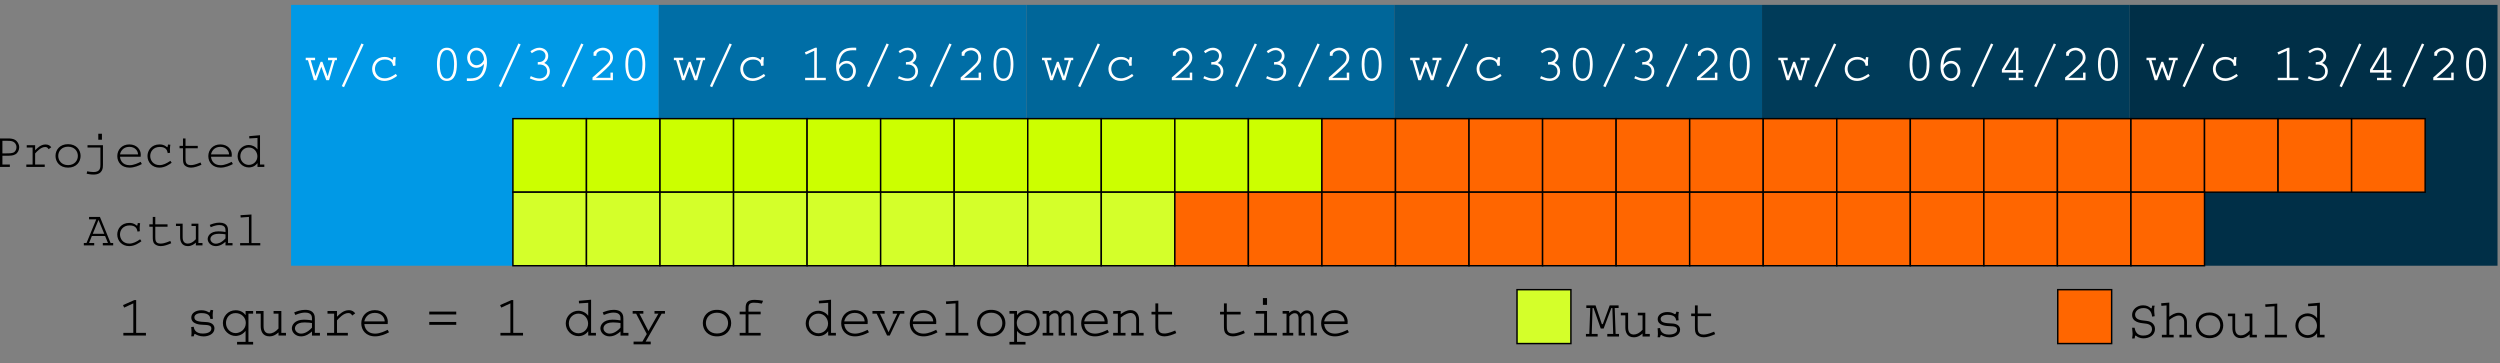 <?xml version="1.0" encoding="UTF-8" standalone="no"?>
<!-- Created with Inkscape (http://www.inkscape.org/) -->

<svg
   xmlns:dc="http://purl.org/dc/elements/1.1/"
   xmlns:cc="http://creativecommons.org/ns#"
   xmlns:rdf="http://www.w3.org/1999/02/22-rdf-syntax-ns#"
   xmlns:svg="http://www.w3.org/2000/svg"
   xmlns="http://www.w3.org/2000/svg"
   xmlns:sodipodi="http://sodipodi.sourceforge.net/DTD/sodipodi-0.dtd"
   xmlns:inkscape="http://www.inkscape.org/namespaces/inkscape"
   width="169.957mm"
   height="24.68mm"
   viewBox="0 0 169.957 24.68"
   version="1.1"
   id="svg8"
   inkscape:version="0.92.4 (5da689c313, 2019-01-14)"
   sodipodi:docname="gantt-chart.svg">
  <rect x="0" y="0" width="169.957" height="24.68" fill="#808080" stroke="none"/>
  <defs
     id="defs2">
    <marker
       inkscape:stockid="Arrow1Lstart"
       orient="auto"
       refY="0"
       refX="0"
       id="Arrow1Lstart"
       style="overflow:visible"
       inkscape:isstock="true">
      <path
         id="path1260"
         d="M 0,0 5,-5 -12.5,0 5,5 Z"
         style="fill-rule:evenodd;stroke:#000000;stroke-width:1pt"
         transform="matrix(0.8,0,0,0.8,10,0)"
         inkscape:connector-curvature="0" />
    </marker>
  </defs>
  <sodipodi:namedview
     id="base"
     pagecolor="#ffffff"
     bordercolor="#666666"
     borderopacity="1.0"
     inkscape:pageopacity="0.0"
     inkscape:pageshadow="2"
     inkscape:zoom="1.979899"
     inkscape:cx="355.10563"
     inkscape:cy="21.484736"
     inkscape:document-units="mm"
     inkscape:current-layer="g1182"
     showgrid="true"
     inkscape:window-width="1850"
     inkscape:window-height="1023"
     inkscape:window-x="70"
     inkscape:window-y="27"
     inkscape:window-maximized="1"
     fit-margin-top="0"
     fit-margin-left="0"
     fit-margin-right="0"
     fit-margin-bottom="0">
    <inkscape:grid
       type="xygrid"
       id="grid1187"
       originx="2.59"
       originy="-4.7680666e-07" />
  </sodipodi:namedview>
  <g
     inkscape:label="Layer 1"
     inkscape:groupmode="layer"
     id="layer1"
     transform="translate(-45.932,-71.994)">
    <rect
       style="fill:#0099e6;fill-opacity:1;stroke:none;stroke-width:1.067;stroke-linejoin:miter;stroke-miterlimit:4;stroke-dasharray:none;stroke-opacity:1;paint-order:normal"
       id="rect1228-0"
       width="25"
       height="17.733"
       x="65.719"
       y="72.326" />
    <rect
       style="fill:#006ea6;fill-opacity:1;stroke:none;stroke-width:1.067;stroke-linejoin:miter;stroke-miterlimit:4;stroke-dasharray:none;stroke-opacity:1;paint-order:normal"
       id="rect1228-0-6"
       width="25"
       height="17.733"
       x="90.719"
       y="72.326" />
    <rect
       style="fill:#006699;fill-opacity:1;stroke:none;stroke-width:1.067;stroke-linejoin:miter;stroke-miterlimit:4;stroke-dasharray:none;stroke-opacity:1;paint-order:normal"
       id="rect1228-0-6-0"
       width="25"
       height="17.733"
       x="115.719"
       y="72.326" />
    <rect
       style="fill:#005580;fill-opacity:1;stroke:none;stroke-width:1.067;stroke-linejoin:miter;stroke-miterlimit:4;stroke-dasharray:none;stroke-opacity:1;paint-order:normal"
       id="rect1228-0-2"
       width="25"
       height="17.733"
       x="140.72"
       y="72.326" />
    <rect
       style="fill:#003b59;fill-opacity:1;stroke:none;stroke-width:1.067;stroke-linejoin:miter;stroke-miterlimit:4;stroke-dasharray:none;stroke-opacity:1;paint-order:normal"
       id="rect1228-0-6-5"
       width="25"
       height="17.733"
       x="165.72"
       y="72.326" />
    <rect
       style="fill:#002f47;fill-opacity:1;stroke:none;stroke-width:1.067;stroke-linejoin:miter;stroke-miterlimit:4;stroke-dasharray:none;stroke-opacity:1;paint-order:normal"
       id="rect1228-0-6-0-8"
       width="25"
       height="17.733"
       x="190.72"
       y="72.326" />
    <g
       id="g1150"
       transform="translate(62.537,-17.281)"
       style="stroke:#000000;stroke-width:0.1">
      <rect
         y="97.341"
         x="18.264"
         height="5"
         width="5"
         id="rect815-8-8"
         style="fill:#ccff00;fill-opacity:1;stroke:#000000;stroke-width:0.1;stroke-linejoin:miter;stroke-miterlimit:4;stroke-dasharray:none;stroke-opacity:1" />
      <rect
         y="97.341"
         x="23.264"
         height="5"
         width="5"
         id="rect815-1"
         style="fill:#ccff00;fill-opacity:1;stroke:#000000;stroke-width:0.1;stroke-linejoin:miter;stroke-miterlimit:4;stroke-dasharray:none;stroke-opacity:1" />
      <rect
         y="97.341"
         x="28.264"
         height="5"
         width="5"
         id="rect815-5"
         style="fill:#ccff00;fill-opacity:1;stroke:#000000;stroke-width:0.1;stroke-linejoin:miter;stroke-miterlimit:4;stroke-dasharray:none;stroke-opacity:1" />
      <rect
         y="97.341"
         x="33.264"
         height="5"
         width="5"
         id="rect815-8-7"
         style="fill:#ccff00;fill-opacity:1;stroke:#000000;stroke-width:0.1;stroke-linejoin:miter;stroke-miterlimit:4;stroke-dasharray:none;stroke-opacity:1" />
      <rect
         y="97.341"
         x="38.264"
         height="5"
         width="5"
         id="rect815-2-0"
         style="fill:#ccff00;fill-opacity:1;stroke:#000000;stroke-width:0.1;stroke-linejoin:miter;stroke-miterlimit:4;stroke-dasharray:none;stroke-opacity:1" />
      <rect
         y="97.341"
         x="43.264"
         height="5"
         width="5"
         id="rect815-8-8-8"
         style="fill:#ccff00;fill-opacity:1;stroke:#000000;stroke-width:0.1;stroke-linejoin:miter;stroke-miterlimit:4;stroke-dasharray:none;stroke-opacity:1" />
      <rect
         y="97.341"
         x="48.264"
         height="5"
         width="5"
         id="rect815-1-1"
         style="fill:#ccff00;fill-opacity:1;stroke:#000000;stroke-width:0.1;stroke-linejoin:miter;stroke-miterlimit:4;stroke-dasharray:none;stroke-opacity:1" />
      <rect
         y="97.341"
         x="53.264"
         height="5"
         width="5"
         id="rect815-6"
         style="fill:#ccff00;fill-opacity:1;stroke:#000000;stroke-width:0.1;stroke-linejoin:miter;stroke-miterlimit:4;stroke-dasharray:none;stroke-opacity:1" />
      <rect
         y="97.341"
         x="58.264"
         height="5"
         width="5"
         id="rect815-8-76"
         style="fill:#ccff00;fill-opacity:1;stroke:#000000;stroke-width:0.1;stroke-linejoin:miter;stroke-miterlimit:4;stroke-dasharray:none;stroke-opacity:1" />
      <rect
         y="97.341"
         x="63.264"
         height="5"
         width="5"
         id="rect815-2-09"
         style="fill:#ccff00;fill-opacity:1;stroke:#000000;stroke-width:0.1;stroke-linejoin:miter;stroke-miterlimit:4;stroke-dasharray:none;stroke-opacity:1" />
      <rect
         y="97.341"
         x="68.264"
         height="5"
         width="5"
         id="rect815-8-8-7"
         style="fill:#ccff00;fill-opacity:1;stroke:#000000;stroke-width:0.1;stroke-linejoin:miter;stroke-miterlimit:4;stroke-dasharray:none;stroke-opacity:1" />
      <rect
         y="97.341"
         x="73.264"
         height="5"
         width="5"
         id="rect815-1-5"
         style="fill:#ff6600;fill-opacity:1;stroke:#000000;stroke-width:0.1;stroke-linejoin:miter;stroke-miterlimit:4;stroke-dasharray:none;stroke-opacity:1" />
      <rect
         y="97.341"
         x="78.264"
         height="5"
         width="5"
         id="rect815-5-9"
         style="fill:#ff6600;fill-opacity:1;stroke:#000000;stroke-width:0.1;stroke-linejoin:miter;stroke-miterlimit:4;stroke-dasharray:none;stroke-opacity:1" />
      <rect
         y="97.341"
         x="83.264"
         height="5"
         width="5"
         id="rect815-8-7-7"
         style="fill:#ff6600;fill-opacity:1;stroke:#000000;stroke-width:0.1;stroke-linejoin:miter;stroke-miterlimit:4;stroke-dasharray:none;stroke-opacity:1" />
      <rect
         y="97.341"
         x="88.264"
         height="5"
         width="5"
         id="rect815-2-0-8"
         style="fill:#ff6600;fill-opacity:1;stroke:#000000;stroke-width:0.1;stroke-linejoin:miter;stroke-miterlimit:4;stroke-dasharray:none;stroke-opacity:1" />
      <rect
         y="97.341"
         x="93.264"
         height="5"
         width="5"
         id="rect815-8-8-8-5"
         style="fill:#ff6600;fill-opacity:1;stroke:#000000;stroke-width:0.1;stroke-linejoin:miter;stroke-miterlimit:4;stroke-dasharray:none;stroke-opacity:1" />
      <rect
         y="97.341"
         x="98.264"
         height="5"
         width="5"
         id="rect815-1-1-3"
         style="fill:#ff6600;fill-opacity:1;stroke:#000000;stroke-width:0.1;stroke-linejoin:miter;stroke-miterlimit:4;stroke-dasharray:none;stroke-opacity:1" />
      <rect
         y="97.341"
         x="103.264"
         height="5"
         width="5"
         id="rect815-7"
         style="fill:#ff6600;fill-opacity:1;stroke:#000000;stroke-width:0.1;stroke-linejoin:miter;stroke-miterlimit:4;stroke-dasharray:none;stroke-opacity:1" />
      <rect
         y="97.341"
         x="108.264"
         height="5"
         width="5"
         id="rect815-8-4"
         style="fill:#ff6600;fill-opacity:1;stroke:#000000;stroke-width:0.1;stroke-linejoin:miter;stroke-miterlimit:4;stroke-dasharray:none;stroke-opacity:1" />
      <rect
         y="97.341"
         x="113.264"
         height="5"
         width="5"
         id="rect815-2-1"
         style="fill:#ff6600;fill-opacity:1;stroke:#000000;stroke-width:0.1;stroke-linejoin:miter;stroke-miterlimit:4;stroke-dasharray:none;stroke-opacity:1" />
      <rect
         y="97.341"
         x="118.264"
         height="5"
         width="5"
         id="rect815-8-8-9"
         style="fill:#ff6600;fill-opacity:1;stroke:#000000;stroke-width:0.1;stroke-linejoin:miter;stroke-miterlimit:4;stroke-dasharray:none;stroke-opacity:1" />
      <rect
         y="97.341"
         x="123.264"
         height="5"
         width="5"
         id="rect815-1-0"
         style="fill:#ff6600;fill-opacity:1;stroke:#000000;stroke-width:0.1;stroke-linejoin:miter;stroke-miterlimit:4;stroke-dasharray:none;stroke-opacity:1" />
      <rect
         y="97.341"
         x="128.264"
         height="5"
         width="5"
         id="rect815-5-98"
         style="fill:#ff6600;fill-opacity:1;stroke:#000000;stroke-width:0.1;stroke-linejoin:miter;stroke-miterlimit:4;stroke-dasharray:none;stroke-opacity:1" />
      <rect
         y="97.341"
         x="133.264"
         height="5"
         width="5"
         id="rect815-8-7-8"
         style="fill:#ff6600;fill-opacity:1;stroke:#000000;stroke-width:0.1;stroke-linejoin:miter;stroke-miterlimit:4;stroke-dasharray:none;stroke-opacity:1" />
      <rect
         y="97.341"
         x="138.264"
         height="5"
         width="5"
         id="rect815-2-0-5"
         style="fill:#ff6600;fill-opacity:1;stroke:#000000;stroke-width:0.1;stroke-linejoin:miter;stroke-miterlimit:4;stroke-dasharray:none;stroke-opacity:1" />
      <rect
         y="97.341"
         x="143.264"
         height="5"
         width="5"
         id="rect815-8-8-8-8"
         style="fill:#ff6600;fill-opacity:1;stroke:#000000;stroke-width:0.1;stroke-linejoin:miter;stroke-miterlimit:4;stroke-dasharray:none;stroke-opacity:1" />
    </g>
    <rect
       style="fill:#d4ff2a;fill-opacity:1;stroke:#000000;stroke-width:0.1;stroke-linejoin:miter;stroke-miterlimit:4;stroke-dasharray:none;stroke-opacity:1"
       id="rect815-8-8-4"
       width="5"
       height="5"
       x="80.801"
       y="85.059" />
    <rect
       style="fill:#d4ff2a;fill-opacity:1;stroke:#000000;stroke-width:0.1;stroke-linejoin:miter;stroke-miterlimit:4;stroke-dasharray:none;stroke-opacity:1"
       id="rect815-1-3"
       width="5"
       height="5"
       x="85.801"
       y="85.059" />
    <rect
       style="fill:#d4ff2a;fill-opacity:1;stroke:#000000;stroke-width:0.1;stroke-linejoin:miter;stroke-miterlimit:4;stroke-dasharray:none;stroke-opacity:1"
       id="rect815-5-8"
       width="5"
       height="5"
       x="90.801"
       y="85.059" />
    <rect
       style="fill:#d4ff2a;fill-opacity:1;stroke:#000000;stroke-width:0.1;stroke-linejoin:miter;stroke-miterlimit:4;stroke-dasharray:none;stroke-opacity:1"
       id="rect815-8-7-6"
       width="5"
       height="5"
       x="95.801"
       y="85.059" />
    <rect
       style="fill:#d4ff2a;fill-opacity:1;stroke:#000000;stroke-width:0.1;stroke-linejoin:miter;stroke-miterlimit:4;stroke-dasharray:none;stroke-opacity:1"
       id="rect815-2-0-0"
       width="5"
       height="5"
       x="100.801"
       y="85.059" />
    <rect
       style="fill:#d4ff2a;fill-opacity:1;stroke:#000000;stroke-width:0.1;stroke-linejoin:miter;stroke-miterlimit:4;stroke-dasharray:none;stroke-opacity:1"
       id="rect815-8-8-8-89"
       width="5"
       height="5"
       x="105.801"
       y="85.059" />
    <rect
       style="fill:#d4ff2a;fill-opacity:1;stroke:#000000;stroke-width:0.1;stroke-linejoin:miter;stroke-miterlimit:4;stroke-dasharray:none;stroke-opacity:1"
       id="rect815-1-1-2"
       width="5"
       height="5"
       x="110.801"
       y="85.059" />
    <rect
       style="fill:#d4ff2a;fill-opacity:1;stroke:#000000;stroke-width:0.1;stroke-linejoin:miter;stroke-miterlimit:4;stroke-dasharray:none;stroke-opacity:1"
       id="rect815-6-2"
       width="5"
       height="5"
       x="115.801"
       y="85.059" />
    <rect
       style="fill:#d4ff2a;fill-opacity:1;stroke:#000000;stroke-width:0.1;stroke-linejoin:miter;stroke-miterlimit:4;stroke-dasharray:none;stroke-opacity:1"
       id="rect815-8-76-3"
       width="5"
       height="5"
       x="120.801"
       y="85.059" />
    <rect
       style="fill:#ff6600;fill-opacity:1;stroke:#000000;stroke-width:0.1;stroke-linejoin:miter;stroke-miterlimit:4;stroke-dasharray:none;stroke-opacity:1"
       id="rect815-2-09-1"
       width="5"
       height="5"
       x="125.801"
       y="85.059" />
    <rect
       style="fill:#ff6600;fill-opacity:1;stroke:#000000;stroke-width:0.1;stroke-linejoin:miter;stroke-miterlimit:4;stroke-dasharray:none;stroke-opacity:1"
       id="rect815-8-8-7-8"
       width="5"
       height="5"
       x="130.801"
       y="85.059" />
    <rect
       style="fill:#ff6600;fill-opacity:1;stroke:#000000;stroke-width:0.1;stroke-linejoin:miter;stroke-miterlimit:4;stroke-dasharray:none;stroke-opacity:1"
       id="rect815-1-5-3"
       width="5"
       height="5"
       x="135.801"
       y="85.059" />
    <rect
       style="fill:#ff6600;fill-opacity:1;stroke:#000000;stroke-width:0.1;stroke-linejoin:miter;stroke-miterlimit:4;stroke-dasharray:none;stroke-opacity:1"
       id="rect815-5-9-4"
       width="5"
       height="5"
       x="140.801"
       y="85.059" />
    <rect
       style="fill:#ff6600;fill-opacity:1;stroke:#000000;stroke-width:0.1;stroke-linejoin:miter;stroke-miterlimit:4;stroke-dasharray:none;stroke-opacity:1"
       id="rect815-8-7-7-2"
       width="5"
       height="5"
       x="145.801"
       y="85.059" />
    <rect
       style="fill:#ff6600;fill-opacity:1;stroke:#000000;stroke-width:0.1;stroke-linejoin:miter;stroke-miterlimit:4;stroke-dasharray:none;stroke-opacity:1"
       id="rect815-2-0-8-2"
       width="5"
       height="5"
       x="150.801"
       y="85.059" />
    <rect
       style="fill:#ff6600;fill-opacity:1;stroke:#000000;stroke-width:0.1;stroke-linejoin:miter;stroke-miterlimit:4;stroke-dasharray:none;stroke-opacity:1"
       id="rect815-8-8-8-5-4"
       width="5"
       height="5"
       x="155.801"
       y="85.059" />
    <rect
       style="fill:#ff6600;fill-opacity:1;stroke:#000000;stroke-width:0.1;stroke-linejoin:miter;stroke-miterlimit:4;stroke-dasharray:none;stroke-opacity:1"
       id="rect815-1-1-3-5"
       width="5"
       height="5"
       x="160.801"
       y="85.059" />
    <rect
       style="fill:#ff6600;fill-opacity:1;stroke:#000000;stroke-width:0.1;stroke-linejoin:miter;stroke-miterlimit:4;stroke-dasharray:none;stroke-opacity:1"
       id="rect815-7-1"
       width="5"
       height="5"
       x="165.801"
       y="85.059" />
    <rect
       style="fill:#ff6600;fill-opacity:1;stroke:#000000;stroke-width:0.1;stroke-linejoin:miter;stroke-miterlimit:4;stroke-dasharray:none;stroke-opacity:1"
       id="rect815-8-4-7"
       width="5"
       height="5"
       x="170.801"
       y="85.059" />
    <rect
       style="fill:#ff6600;fill-opacity:1;stroke:#000000;stroke-width:0.1;stroke-linejoin:miter;stroke-miterlimit:4;stroke-dasharray:none;stroke-opacity:1"
       id="rect815-2-1-5"
       width="5"
       height="5"
       x="175.801"
       y="85.059" />
    <rect
       style="fill:#ff6600;fill-opacity:1;stroke:#000000;stroke-width:0.1;stroke-linejoin:miter;stroke-miterlimit:4;stroke-dasharray:none;stroke-opacity:1"
       id="rect815-8-8-9-7"
       width="5"
       height="5"
       x="180.801"
       y="85.059" />
    <rect
       style="fill:#ff6600;fill-opacity:1;stroke:#000000;stroke-width:0.1;stroke-linejoin:miter;stroke-miterlimit:4;stroke-dasharray:none;stroke-opacity:1"
       id="rect815-1-0-1"
       width="5"
       height="5"
       x="185.801"
       y="85.059" />
    <rect
       style="fill:#ff6600;fill-opacity:1;stroke:#000000;stroke-width:0.1;stroke-linejoin:miter;stroke-miterlimit:4;stroke-dasharray:none;stroke-opacity:1"
       id="rect815-5-98-6"
       width="5"
       height="5"
       x="190.801"
       y="85.059" />
    <flowRoot
       style="font-style:normal;font-weight:normal;font-size:40px;line-height:1.25;font-family:sans-serif;letter-spacing:0px;word-spacing:0px;fill:#000000;fill-opacity:1;stroke:none;stroke-width:0.1"
       id="flowRoot1237"
       xml:space="preserve"
       transform="translate(62.537,-17.811)"><flowRegion
         id="flowRegion1239"><rect
           y="128.278"
           x="4.788"
           height="85"
           width="265"
           id="rect1241" /></flowRegion><flowPara
         id="flowPara1243"></flowPara></flowRoot>    <g
       aria-label="1 square = 1 day of development time"
       transform="matrix(0.265,0,0,0.265,38.047,55.409)"
       style="font-style:normal;font-weight:normal;font-size:40px;line-height:1.25;font-family:sans-serif;letter-spacing:0px;word-spacing:0px;fill:#000000;fill-opacity:1;stroke:none;stroke-width:0.1"
       id="flowRoot1245">
      <path
         d="m 61.314,140.853 0.293,0.645 2.347,-1.085 v 7.568 h -2.552 v 0.689 h 5.793 v -0.689 h -2.508 v -8.419 h -0.469 z"
         style="font-style:normal;font-variant:normal;font-weight:normal;font-stretch:normal;font-size:14.667px;font-family:Courier;-inkscape-font-specification:'Courier, Normal';font-variant-ligatures:normal;font-variant-caps:normal;font-variant-numeric:normal;font-feature-settings:normal;text-align:start;writing-mode:lr-tb;text-anchor:start"
         id="path1442" />
      <path
         d="m 83.787,142.07 c -0.029,0.103 -0.044,0.117 -0.088,0.308 -0.029,0.088 -0.103,0.352 -0.264,0.352 -0.117,0 -0.293,-0.103 -0.323,-0.132 -0.264,-0.161 -0.836,-0.425 -1.687,-0.425 -1.54,0 -2.596,0.792 -2.596,1.848 0,1.775 2.273,1.863 3.051,1.892 1.217,0.044 2.097,0.088 2.097,0.968 0,1.129 -1.584,1.276 -2.171,1.276 -2.039,0 -2.273,-1.247 -2.361,-1.745 l -0.645,0.073 c 0.029,0.337 0.088,0.821 0.088,1.452 0,0.484 -0.044,0.675 -0.088,0.924 h 0.645 c 0.088,-0.337 0.161,-0.616 0.293,-0.616 0.029,0 0.073,0.029 0.073,0.029 0.337,0.191 1.1,0.616 2.156,0.616 1.276,0 2.801,-0.616 2.801,-2.039 0,-1.54 -1.789,-1.628 -2.127,-1.643 -1.716,-0.088 -3.021,-0.147 -3.021,-1.217 0,-0.601 0.66,-1.085 1.819,-1.085 2.024,0 2.2,0.953 2.303,1.525 l 0.645,-0.073 c -0.029,-0.249 -0.073,-0.513 -0.073,-0.924 0,-0.572 0.073,-0.953 0.132,-1.261 z"
         style="font-style:normal;font-variant:normal;font-weight:normal;font-stretch:normal;font-size:14.667px;font-family:Courier;-inkscape-font-specification:'Courier, Normal';font-variant-ligatures:normal;font-variant-caps:normal;font-variant-numeric:normal;font-feature-settings:normal;text-align:start;writing-mode:lr-tb;text-anchor:start"
         id="path1444" />
      <path
         d="m 94.693,142.363 h -1.936 v 1.041 h -0.029 c -0.249,-0.337 -0.953,-1.232 -2.523,-1.232 -1.995,0 -3.271,1.613 -3.271,3.285 0,1.965 1.657,3.315 3.241,3.315 0.235,0 1.54,0 2.552,-1.261 h 0.029 v 2.772 h -2.185 v 0.689 h 4.121 v -0.689 h -1.203 v -7.231 h 1.203 z m -1.877,3.051 c 0,1.731 -1.467,2.625 -2.611,2.625 -1.32,0 -2.479,-1.1 -2.479,-2.596 0,-1.217 0.821,-2.537 2.464,-2.537 1.525,0 2.625,1.159 2.625,2.508 z"
         style="font-style:normal;font-variant:normal;font-weight:normal;font-stretch:normal;font-size:14.667px;font-family:Courier;-inkscape-font-specification:'Courier, Normal';font-variant-ligatures:normal;font-variant-caps:normal;font-variant-numeric:normal;font-feature-settings:normal;text-align:start;writing-mode:lr-tb;text-anchor:start"
         id="path1446" />
      <path
         d="m 95.435,142.363 v 0.689 h 1.203 v 3.197 c 0,1.159 0.411,2.625 2.259,2.625 1.129,0 1.892,-0.645 2.303,-1.012 v 0.807 h 1.921 v -0.689 h -1.188 v -5.617 h -1.995 v 0.689 h 1.261 v 3.813 c -0.792,0.88 -1.555,1.276 -2.361,1.276 -1.467,0 -1.467,-1.511 -1.467,-1.892 v -3.887 z"
         style="font-style:normal;font-variant:normal;font-weight:normal;font-stretch:normal;font-size:14.667px;font-family:Courier;-inkscape-font-specification:'Courier, Normal';font-variant-ligatures:normal;font-variant-caps:normal;font-variant-numeric:normal;font-feature-settings:normal;text-align:start;writing-mode:lr-tb;text-anchor:start"
         id="path1448" />
      <path
         d="m 110.522,144.329 c 0,-0.572 0,-2.259 -2.493,-2.259 -1.159,0 -2.171,0.396 -2.801,0.66 l 0.279,0.66 c 1.173,-0.513 1.98,-0.616 2.508,-0.616 1.775,0 1.775,1.085 1.775,1.555 v 0.455 c -0.895,-0.176 -1.921,-0.191 -2.053,-0.191 -2.435,0 -3.109,1.423 -3.109,2.215 0,1.012 0.909,2.068 2.361,2.068 1.203,0 2.2,-0.704 2.801,-1.261 v 1.056 h 2.039 v -0.689 h -1.305 z m -0.733,2.303 c -1.261,1.408 -2.332,1.54 -2.816,1.54 -0.821,0 -1.555,-0.616 -1.555,-1.349 0,-0.176 0.044,-1.525 2.464,-1.525 0.807,0 1.569,0.103 1.907,0.161 z"
         style="font-style:normal;font-variant:normal;font-weight:normal;font-stretch:normal;font-size:14.667px;font-family:Courier;-inkscape-font-specification:'Courier, Normal';font-variant-ligatures:normal;font-variant-caps:normal;font-variant-numeric:normal;font-feature-settings:normal;text-align:start;writing-mode:lr-tb;text-anchor:start"
         id="path1450" />
      <path
         d="m 113.772,142.363 v 0.689 h 1.701 v 4.928 h -1.819 v 0.689 h 5.339 v -0.689 h -2.787 v -3.212 c 0.499,-0.557 1.657,-1.877 2.919,-1.877 0.587,0 0.777,0.323 0.924,0.543 0,0.029 0.044,0.088 0.059,0.103 l 0.777,-0.572 c -0.323,-0.381 -0.719,-0.807 -1.643,-0.807 -1.393,0 -2.376,1.012 -3.036,1.672 v -1.467 z"
         style="font-style:normal;font-variant:normal;font-weight:normal;font-stretch:normal;font-size:14.667px;font-family:Courier;-inkscape-font-specification:'Courier, Normal';font-variant-ligatures:normal;font-variant-caps:normal;font-variant-numeric:normal;font-feature-settings:normal;text-align:start;writing-mode:lr-tb;text-anchor:start"
         id="path1452" />
      <path
         d="m 129.21,147.189 c -0.616,0.308 -1.965,0.983 -3.197,0.983 -2.259,0 -2.743,-1.687 -2.787,-2.449 h 5.984 c 0,-0.103 0.029,-0.425 0.029,-0.66 0,-1.349 -1.115,-2.919 -3.329,-2.919 -2.156,0 -3.476,1.569 -3.476,3.388 0,1.731 1.173,3.344 3.564,3.344 1.364,0 2.787,-0.616 3.549,-1.041 z m -5.984,-2.156 c 0.103,-0.66 0.748,-2.185 2.684,-2.185 1.76,0 2.523,1.232 2.537,2.185 z"
         style="font-style:normal;font-variant:normal;font-weight:normal;font-stretch:normal;font-size:14.667px;font-family:Courier;-inkscape-font-specification:'Courier, Normal';font-variant-ligatures:normal;font-variant-caps:normal;font-variant-numeric:normal;font-feature-settings:normal;text-align:start;writing-mode:lr-tb;text-anchor:start"
         id="path1454" />
      <path
         d="m 139.876,142.525 v 0.733 h 6.923 v -0.733 z m 0,2.655 v 0.733 h 6.923 v -0.733 z"
         style="font-style:normal;font-variant:normal;font-weight:normal;font-stretch:normal;font-size:14.667px;font-family:Courier;-inkscape-font-specification:'Courier, Normal';font-variant-ligatures:normal;font-variant-caps:normal;font-variant-numeric:normal;font-feature-settings:normal;text-align:start;writing-mode:lr-tb;text-anchor:start"
         id="path1456" />
      <path
         d="m 158.051,140.853 0.293,0.645 2.347,-1.085 v 7.568 h -2.552 v 0.689 h 5.793 v -0.689 h -2.508 v -8.419 h -0.469 z"
         style="font-style:normal;font-variant:normal;font-weight:normal;font-stretch:normal;font-size:14.667px;font-family:Courier;-inkscape-font-specification:'Courier, Normal';font-variant-ligatures:normal;font-variant-caps:normal;font-variant-numeric:normal;font-feature-settings:normal;text-align:start;writing-mode:lr-tb;text-anchor:start"
         id="path1458" />
      <path
         d="m 178.251,139.753 0.044,0.66 2.361,-0.147 v 3.3 h -0.029 c -0.543,-0.807 -1.613,-1.261 -2.508,-1.261 -1.584,0 -3.227,1.276 -3.227,3.256 0,1.76 1.423,3.256 3.256,3.256 0.279,0 1.569,0 2.479,-1.232 h 0.029 v 1.085 h 1.98 v -0.689 h -1.247 v -8.507 z m 2.376,5.837 c 0,1.437 -1.144,2.493 -2.479,2.493 -1.32,0 -2.464,-1.041 -2.464,-2.537 0,-1.511 1.173,-2.508 2.464,-2.508 1.628,0 2.479,1.393 2.479,2.552 z"
         style="font-style:normal;font-variant:normal;font-weight:normal;font-stretch:normal;font-size:14.667px;font-family:Courier;-inkscape-font-specification:'Courier, Normal';font-variant-ligatures:normal;font-variant-caps:normal;font-variant-numeric:normal;font-feature-settings:normal;text-align:start;writing-mode:lr-tb;text-anchor:start"
         id="path1460" />
      <path
         d="m 189.67,144.329 c 0,-0.572 0,-2.259 -2.493,-2.259 -1.159,0 -2.171,0.396 -2.801,0.66 l 0.279,0.66 c 1.173,-0.513 1.98,-0.616 2.508,-0.616 1.775,0 1.775,1.085 1.775,1.555 v 0.455 c -0.895,-0.176 -1.921,-0.191 -2.053,-0.191 -2.435,0 -3.109,1.423 -3.109,2.215 0,1.012 0.909,2.068 2.361,2.068 1.203,0 2.2,-0.704 2.801,-1.261 v 1.056 h 2.039 v -0.689 h -1.305 z m -0.733,2.303 c -1.261,1.408 -2.332,1.54 -2.816,1.54 -0.821,0 -1.555,-0.616 -1.555,-1.349 0,-0.176 0.044,-1.525 2.464,-1.525 0.807,0 1.569,0.103 1.907,0.161 z"
         style="font-style:normal;font-variant:normal;font-weight:normal;font-stretch:normal;font-size:14.667px;font-family:Courier;-inkscape-font-specification:'Courier, Normal';font-variant-ligatures:normal;font-variant-caps:normal;font-variant-numeric:normal;font-feature-settings:normal;text-align:start;writing-mode:lr-tb;text-anchor:start"
         id="path1462" />
      <path
         d="m 192.055,142.363 v 0.689 h 0.895 l 2.728,5.221 -1.129,1.951 h -2.259 v 0.689 h 4.4 v -0.689 h -1.305 l 4.107,-7.172 h 0.851 v -0.689 h -2.684 v 0.689 h 0.997 l -2.552,4.459 -2.317,-4.459 h 1.012 v -0.689 z"
         style="font-style:normal;font-variant:normal;font-weight:normal;font-stretch:normal;font-size:14.667px;font-family:Courier;-inkscape-font-specification:'Courier, Normal';font-variant-ligatures:normal;font-variant-caps:normal;font-variant-numeric:normal;font-feature-settings:normal;text-align:start;writing-mode:lr-tb;text-anchor:start"
         id="path1464" />
      <path
         d="m 210.054,145.473 c 0,1.745 1.247,3.403 3.637,3.403 2.449,0 3.637,-1.716 3.637,-3.403 0,-1.687 -1.188,-3.403 -3.637,-3.403 -2.391,0 -3.637,1.643 -3.637,3.403 z m 0.792,0 c 0,-1.393 1.012,-2.669 2.845,-2.669 1.877,0 2.845,1.305 2.845,2.669 0,1.349 -0.968,2.669 -2.845,2.669 -1.848,0 -2.845,-1.291 -2.845,-2.669 z"
         style="font-style:normal;font-variant:normal;font-weight:normal;font-stretch:normal;font-size:14.667px;font-family:Courier;-inkscape-font-specification:'Courier, Normal';font-variant-ligatures:normal;font-variant-caps:normal;font-variant-numeric:normal;font-feature-settings:normal;text-align:start;writing-mode:lr-tb;text-anchor:start"
         id="path1466" />
      <path
         d="m 219.509,142.539 v 0.689 h 1.525 v 4.752 h -1.525 v 0.689 h 5.383 v -0.689 h -3.124 v -4.752 h 3.124 v -0.689 h -3.124 v -0.777 c 0,-0.792 0,-1.525 1.379,-1.525 0.631,0 1.408,0.073 2.053,0.235 l 0.308,-0.733 c -0.631,-0.117 -1.379,-0.235 -2.171,-0.235 -2.112,0 -2.303,1.012 -2.303,2.215 v 0.821 z"
         style="font-style:normal;font-variant:normal;font-weight:normal;font-stretch:normal;font-size:14.667px;font-family:Courier;-inkscape-font-specification:'Courier, Normal';font-variant-ligatures:normal;font-variant-caps:normal;font-variant-numeric:normal;font-feature-settings:normal;text-align:start;writing-mode:lr-tb;text-anchor:start"
         id="path1468" />
      <path
         d="m 239.81,139.753 0.044,0.66 2.361,-0.147 v 3.3 h -0.029 c -0.543,-0.807 -1.613,-1.261 -2.508,-1.261 -1.584,0 -3.227,1.276 -3.227,3.256 0,1.76 1.423,3.256 3.256,3.256 0.279,0 1.569,0 2.479,-1.232 h 0.029 v 1.085 h 1.98 v -0.689 h -1.247 v -8.507 z m 2.376,5.837 c 0,1.437 -1.144,2.493 -2.479,2.493 -1.32,0 -2.464,-1.041 -2.464,-2.537 0,-1.511 1.173,-2.508 2.464,-2.508 1.628,0 2.479,1.393 2.479,2.552 z"
         style="font-style:normal;font-variant:normal;font-weight:normal;font-stretch:normal;font-size:14.667px;font-family:Courier;-inkscape-font-specification:'Courier, Normal';font-variant-ligatures:normal;font-variant-caps:normal;font-variant-numeric:normal;font-feature-settings:normal;text-align:start;writing-mode:lr-tb;text-anchor:start"
         id="path1470" />
      <path
         d="m 252.33,147.189 c -0.616,0.308 -1.965,0.983 -3.197,0.983 -2.259,0 -2.743,-1.687 -2.787,-2.449 h 5.984 c 0,-0.103 0.029,-0.425 0.029,-0.66 0,-1.349 -1.115,-2.919 -3.329,-2.919 -2.156,0 -3.476,1.569 -3.476,3.388 0,1.731 1.173,3.344 3.564,3.344 1.364,0 2.787,-0.616 3.549,-1.041 z m -5.984,-2.156 c 0.103,-0.66 0.748,-2.185 2.684,-2.185 1.76,0 2.523,1.232 2.537,2.185 z"
         style="font-style:normal;font-variant:normal;font-weight:normal;font-stretch:normal;font-size:14.667px;font-family:Courier;-inkscape-font-specification:'Courier, Normal';font-variant-ligatures:normal;font-variant-caps:normal;font-variant-numeric:normal;font-feature-settings:normal;text-align:start;writing-mode:lr-tb;text-anchor:start"
         id="path1472" />
      <path
         d="m 253.571,142.363 v 0.689 h 1.085 l 2.669,5.617 h 0.689 l 2.655,-5.617 h 1.085 v -0.689 h -2.977 v 0.689 h 1.159 l -2.229,4.767 -2.2,-4.767 h 1.188 v -0.689 z"
         style="font-style:normal;font-variant:normal;font-weight:normal;font-stretch:normal;font-size:14.667px;font-family:Courier;-inkscape-font-specification:'Courier, Normal';font-variant-ligatures:normal;font-variant-caps:normal;font-variant-numeric:normal;font-feature-settings:normal;text-align:start;writing-mode:lr-tb;text-anchor:start"
         id="path1474" />
      <path
         d="m 269.919,147.189 c -0.616,0.308 -1.965,0.983 -3.197,0.983 -2.259,0 -2.743,-1.687 -2.787,-2.449 h 5.984 c 0,-0.103 0.029,-0.425 0.029,-0.66 0,-1.349 -1.115,-2.919 -3.329,-2.919 -2.156,0 -3.476,1.569 -3.476,3.388 0,1.731 1.173,3.344 3.564,3.344 1.364,0 2.787,-0.616 3.549,-1.041 z m -5.984,-2.156 c 0.103,-0.66 0.748,-2.185 2.684,-2.185 1.76,0 2.523,1.232 2.537,2.185 z"
         style="font-style:normal;font-variant:normal;font-weight:normal;font-stretch:normal;font-size:14.667px;font-family:Courier;-inkscape-font-specification:'Courier, Normal';font-variant-ligatures:normal;font-variant-caps:normal;font-variant-numeric:normal;font-feature-settings:normal;text-align:start;writing-mode:lr-tb;text-anchor:start"
         id="path1476" />
      <path
         d="m 272.421,139.914 0.073,0.675 2.391,-0.176 v 7.568 h -2.552 v 0.689 h 5.837 v -0.689 h -2.552 v -8.272 z"
         style="font-style:normal;font-variant:normal;font-weight:normal;font-stretch:normal;font-size:14.667px;font-family:Courier;-inkscape-font-specification:'Courier, Normal';font-variant-ligatures:normal;font-variant-caps:normal;font-variant-numeric:normal;font-feature-settings:normal;text-align:start;writing-mode:lr-tb;text-anchor:start"
         id="path1478" />
      <path
         d="m 280.409,145.473 c 0,1.745 1.247,3.403 3.637,3.403 2.449,0 3.637,-1.716 3.637,-3.403 0,-1.687 -1.188,-3.403 -3.637,-3.403 -2.391,0 -3.637,1.643 -3.637,3.403 z m 0.792,0 c 0,-1.393 1.012,-2.669 2.845,-2.669 1.877,0 2.845,1.305 2.845,2.669 0,1.349 -0.968,2.669 -2.845,2.669 -1.848,0 -2.845,-1.291 -2.845,-2.669 z"
         style="font-style:normal;font-variant:normal;font-weight:normal;font-stretch:normal;font-size:14.667px;font-family:Courier;-inkscape-font-specification:'Courier, Normal';font-variant-ligatures:normal;font-variant-caps:normal;font-variant-numeric:normal;font-feature-settings:normal;text-align:start;writing-mode:lr-tb;text-anchor:start"
         id="path1480" />
      <path
         d="m 288.719,142.363 v 0.689 h 1.203 v 7.231 h -1.203 v 0.689 h 4.121 v -0.689 h -2.185 v -2.772 h 0.029 c 1.012,1.261 2.317,1.261 2.552,1.261 1.584,0 3.241,-1.349 3.241,-3.315 0,-1.672 -1.276,-3.285 -3.271,-3.285 -1.569,0 -2.273,0.895 -2.523,1.232 h -0.029 v -1.041 z m 1.877,3.051 c 0,-1.349 1.1,-2.508 2.625,-2.508 1.643,0 2.464,1.32 2.464,2.537 0,1.496 -1.159,2.596 -2.479,2.596 -1.144,0 -2.611,-0.895 -2.611,-2.625 z"
         style="font-style:normal;font-variant:normal;font-weight:normal;font-stretch:normal;font-size:14.667px;font-family:Courier;-inkscape-font-specification:'Courier, Normal';font-variant-ligatures:normal;font-variant-caps:normal;font-variant-numeric:normal;font-feature-settings:normal;text-align:start;writing-mode:lr-tb;text-anchor:start"
         id="path1482" />
      <path
         d="m 297.234,142.363 v 0.689 h 0.997 v 4.928 h -0.997 v 0.689 h 2.728 v -0.689 h -0.997 v -4.224 c 0.249,-0.308 0.689,-0.821 1.408,-0.821 0.983,0 0.968,1.041 0.968,1.687 v 4.048 h 1.643 v -0.689 h -0.909 v -4.077 c 0.543,-0.763 1.027,-0.968 1.437,-0.968 0.953,0 0.939,0.924 0.939,1.745 v 3.989 h 1.569 v -0.689 h -0.836 v -3.3 c 0,-1.115 -0.103,-1.437 -0.381,-1.848 -0.249,-0.381 -0.807,-0.631 -1.305,-0.631 -0.689,0 -1.247,0.425 -1.672,0.924 -0.279,-0.587 -0.851,-0.924 -1.467,-0.924 -0.704,0 -1.217,0.469 -1.261,0.513 l -0.191,0.161 v -0.513 z"
         style="font-style:normal;font-variant:normal;font-weight:normal;font-stretch:normal;font-size:14.667px;font-family:Courier;-inkscape-font-specification:'Courier, Normal';font-variant-ligatures:normal;font-variant-caps:normal;font-variant-numeric:normal;font-feature-settings:normal;text-align:start;writing-mode:lr-tb;text-anchor:start"
         id="path1484" />
      <path
         d="m 313.89,147.189 c -0.616,0.308 -1.965,0.983 -3.197,0.983 -2.259,0 -2.743,-1.687 -2.787,-2.449 h 5.984 c 0,-0.103 0.029,-0.425 0.029,-0.66 0,-1.349 -1.115,-2.919 -3.329,-2.919 -2.156,0 -3.476,1.569 -3.476,3.388 0,1.731 1.173,3.344 3.564,3.344 1.364,0 2.787,-0.616 3.549,-1.041 z m -5.984,-2.156 c 0.103,-0.66 0.748,-2.185 2.684,-2.185 1.76,0 2.523,1.232 2.537,2.185 z"
         style="font-style:normal;font-variant:normal;font-weight:normal;font-stretch:normal;font-size:14.667px;font-family:Courier;-inkscape-font-specification:'Courier, Normal';font-variant-ligatures:normal;font-variant-caps:normal;font-variant-numeric:normal;font-feature-settings:normal;text-align:start;writing-mode:lr-tb;text-anchor:start"
         id="path1486" />
      <path
         d="m 315.322,142.363 v 0.689 h 1.203 v 4.928 h -1.203 v 0.689 h 3.168 v -0.689 h -1.232 v -3.931 c 1.32,-1.041 2.053,-1.173 2.537,-1.173 0.865,0 1.437,0.675 1.437,1.745 v 3.359 h -1.261 v 0.689 h 3.168 v -0.689 h -1.173 v -3.417 c 0,-1.423 -0.851,-2.42 -2.185,-2.42 -1.071,0 -1.877,0.587 -2.523,1.041 v -0.821 z"
         style="font-style:normal;font-variant:normal;font-weight:normal;font-stretch:normal;font-size:14.667px;font-family:Courier;-inkscape-font-specification:'Courier, Normal';font-variant-ligatures:normal;font-variant-caps:normal;font-variant-numeric:normal;font-feature-settings:normal;text-align:start;writing-mode:lr-tb;text-anchor:start"
         id="path1488" />
      <path
         d="m 326.155,140.413 v 2.156 h -0.997 v 0.689 h 0.997 v 2.772 c 0,0.968 0,1.672 0.513,2.185 0.308,0.308 0.909,0.66 1.819,0.66 0.953,0 2.083,-0.411 3.021,-0.836 l -0.264,-0.66 c -1.716,0.719 -2.347,0.763 -2.831,0.763 -1.54,0 -1.525,-1.027 -1.525,-2.112 v -2.772 h 3.549 v -0.689 h -3.549 v -2.156 z"
         style="font-style:normal;font-variant:normal;font-weight:normal;font-stretch:normal;font-size:14.667px;font-family:Courier;-inkscape-font-specification:'Courier, Normal';font-variant-ligatures:normal;font-variant-caps:normal;font-variant-numeric:normal;font-feature-settings:normal;text-align:start;writing-mode:lr-tb;text-anchor:start"
         id="path1490" />
      <path
         d="m 343.743,140.413 v 2.156 h -0.997 v 0.689 h 0.997 v 2.772 c 0,0.968 0,1.672 0.513,2.185 0.308,0.308 0.909,0.66 1.819,0.66 0.953,0 2.083,-0.411 3.021,-0.836 l -0.264,-0.66 c -1.716,0.719 -2.347,0.763 -2.831,0.763 -1.54,0 -1.525,-1.027 -1.525,-2.112 v -2.772 h 3.549 v -0.689 h -3.549 v -2.156 z"
         style="font-style:normal;font-variant:normal;font-weight:normal;font-stretch:normal;font-size:14.667px;font-family:Courier;-inkscape-font-specification:'Courier, Normal';font-variant-ligatures:normal;font-variant-caps:normal;font-variant-numeric:normal;font-feature-settings:normal;text-align:start;writing-mode:lr-tb;text-anchor:start"
         id="path1492" />
      <path
         d="m 351.907,142.363 v 0.689 h 2.156 v 4.928 h -2.581 v 0.689 h 5.852 v -0.689 h -2.537 v -5.617 z m 1.833,-1.569 h 1.056 v -1.745 h -1.056 z"
         style="font-style:normal;font-variant:normal;font-weight:normal;font-stretch:normal;font-size:14.667px;font-family:Courier;-inkscape-font-specification:'Courier, Normal';font-variant-ligatures:normal;font-variant-caps:normal;font-variant-numeric:normal;font-feature-settings:normal;text-align:start;writing-mode:lr-tb;text-anchor:start"
         id="path1494" />
      <path
         d="m 358.794,142.363 v 0.689 h 0.997 v 4.928 h -0.997 v 0.689 h 2.728 v -0.689 h -0.997 v -4.224 c 0.249,-0.308 0.689,-0.821 1.408,-0.821 0.983,0 0.968,1.041 0.968,1.687 v 4.048 h 1.643 v -0.689 h -0.909 v -4.077 c 0.543,-0.763 1.027,-0.968 1.437,-0.968 0.953,0 0.939,0.924 0.939,1.745 v 3.989 h 1.569 v -0.689 h -0.836 v -3.3 c 0,-1.115 -0.103,-1.437 -0.381,-1.848 -0.249,-0.381 -0.807,-0.631 -1.305,-0.631 -0.689,0 -1.247,0.425 -1.672,0.924 -0.279,-0.587 -0.851,-0.924 -1.467,-0.924 -0.704,0 -1.217,0.469 -1.261,0.513 l -0.191,0.161 v -0.513 z"
         style="font-style:normal;font-variant:normal;font-weight:normal;font-stretch:normal;font-size:14.667px;font-family:Courier;-inkscape-font-specification:'Courier, Normal';font-variant-ligatures:normal;font-variant-caps:normal;font-variant-numeric:normal;font-feature-settings:normal;text-align:start;writing-mode:lr-tb;text-anchor:start"
         id="path1496" />
      <path
         d="m 375.45,147.189 c -0.616,0.308 -1.965,0.983 -3.197,0.983 -2.259,0 -2.743,-1.687 -2.787,-2.449 h 5.984 c 0,-0.103 0.029,-0.425 0.029,-0.66 0,-1.349 -1.115,-2.919 -3.329,-2.919 -2.156,0 -3.476,1.569 -3.476,3.388 0,1.731 1.173,3.344 3.564,3.344 1.364,0 2.787,-0.616 3.549,-1.041 z m -5.984,-2.156 c 0.103,-0.66 0.748,-2.185 2.684,-2.185 1.76,0 2.523,1.232 2.537,2.185 z"
         style="font-style:normal;font-variant:normal;font-weight:normal;font-stretch:normal;font-size:14.667px;font-family:Courier;-inkscape-font-specification:'Courier, Normal';font-variant-ligatures:normal;font-variant-caps:normal;font-variant-numeric:normal;font-feature-settings:normal;text-align:start;writing-mode:lr-tb;text-anchor:start"
         id="path1498" />
    </g>
    <rect
       style="fill:#d4ff2a;fill-opacity:1;stroke:#000000;stroke-width:0.1;stroke-linejoin:miter;stroke-miterlimit:4;stroke-dasharray:none;stroke-opacity:1"
       id="rect815-8-8-4-3"
       width="3.664"
       height="3.664"
       x="149.063"
       y="91.687" />
    <g
       aria-label="Must"
       transform="matrix(0.094,0,0,0.094,137.982,68.505)"
       style="font-style:normal;font-variant:normal;font-weight:normal;font-stretch:normal;font-size:40.002px;line-height:1.25;font-family:Courier;-inkscape-font-specification:'Courier, Normal';font-variant-ligatures:normal;font-variant-caps:normal;font-variant-numeric:normal;font-feature-settings:normal;text-align:start;letter-spacing:0px;word-spacing:0px;writing-mode:lr-tb;text-anchor:start;fill:#000000;fill-opacity:1;stroke:none"
       id="flowRoot1082">
      <path
         d="m 168.006,257.984 v 1.88 h 2.84 l -0.68,18.761 h -2.44 v 1.88 h 8.48 v -1.88 h -4.28 l 0.6,-18.761 h 0.72 l 5.2,14.881 h 2.08 l 5.6,-14.881 h 0.72 l 0.6,18.761 h -4.28 v 1.88 h 8.48 v -1.88 h -2.44 l -0.68,-18.761 h 2.84 v -1.88 h -6.44 l -4.96,13.561 h -0.72 l -4.56,-13.561 z"
         style=""
         id="path1501" />
      <path
         d="m 192.951,263.304 v 1.88 h 3.28 v 8.72 c 0,3.16 1.12,7.16 6.16,7.16 3.08,0 5.16,-1.76 6.28,-2.76 v 2.2 h 5.24 v -1.88 h -3.24 v -15.321 h -5.44 v 1.88 h 3.44 v 10.4 c -2.16,2.4 -4.24,3.48 -6.44,3.48 -4,0 -4,-4.12 -4,-5.16 v -10.6 z"
         style=""
         id="path1503" />
      <path
         d="m 233.137,262.504 c -0.08,0.28 -0.12,0.32 -0.24,0.84 -0.08,0.24 -0.28,0.96 -0.72,0.96 -0.32,0 -0.8,-0.28 -0.88,-0.36 -0.72,-0.44 -2.28,-1.16 -4.6,-1.16 -4.2,0 -7.08,2.16 -7.08,5.04 0,4.84 6.2,5.08 8.32,5.16 3.32,0.12 5.72,0.24 5.72,2.64 0,3.08 -4.32,3.48 -5.92,3.48 -5.56,0 -6.2,-3.4 -6.44,-4.76 l -1.76,0.2 c 0.08,0.92 0.24,2.24 0.24,3.96 0,1.32 -0.12,1.84 -0.24,2.52 h 1.76 c 0.24,-0.92 0.44,-1.68 0.8,-1.68 0.08,0 0.2,0.08 0.2,0.08 0.92,0.52 3,1.68 5.88,1.68 3.48,0 7.64,-1.68 7.64,-5.56 0,-4.2 -4.88,-4.44 -5.8,-4.48 -4.68,-0.24 -8.24,-0.4 -8.24,-3.32 0,-1.64 1.8,-2.96 4.96,-2.96 5.52,0 6,2.6 6.28,4.16 l 1.76,-0.2 c -0.08,-0.68 -0.2,-1.4 -0.2,-2.52 0,-1.56 0.2,-2.6 0.36,-3.44 z"
         style=""
         id="path1505" />
      <path
         d="m 246.562,257.984 v 5.88 h -2.72 v 1.88 h 2.72 v 7.56 c 0,2.64 0,4.56 1.4,5.96 0.84,0.84 2.48,1.8 4.96,1.8 2.6,0 5.68,-1.12 8.24,-2.28 l -0.72,-1.8 c -4.68,1.96 -6.4,2.08 -7.72,2.08 -4.2,0 -4.16,-2.8 -4.16,-5.76 v -7.56 h 9.68 v -1.88 h -9.68 v -5.88 z"
         style=""
         id="path1507" />
    </g>
    <g
       id="g1182"
       transform="translate(113.376,-19.466)">
      <rect
         y="111.153"
         x="72.448"
         height="3.664"
         width="3.664"
         id="rect815-8-8-4-3-4"
         style="fill:#ff6600;fill-opacity:1;stroke:#000000;stroke-width:0.1;stroke-linejoin:miter;stroke-miterlimit:4;stroke-dasharray:none;stroke-opacity:1" />
      <g
         aria-label="Should"
         transform="matrix(0.094,0,0,0.094,61.367,88.029)"
         style="font-style:normal;font-variant:normal;font-weight:normal;font-stretch:normal;font-size:40.002px;line-height:1.25;font-family:Courier;-inkscape-font-specification:'Courier, Normal';font-variant-ligatures:normal;font-variant-caps:normal;font-variant-numeric:normal;font-feature-settings:normal;text-align:start;letter-spacing:0px;word-spacing:0px;writing-mode:lr-tb;text-anchor:start;fill:#000000;fill-opacity:1;stroke:none"
         id="flowRoot1082-7">
        <path
           d="m 186.166,257.544 c 0,0.08 -0.04,0.36 -0.08,0.52 -0.24,1.28 -0.24,1.44 -0.6,1.44 -0.16,0 -0.28,-0.08 -0.92,-0.56 -0.56,-0.44 -2.08,-1.64 -4.96,-1.64 -4.56,0 -7.96,3.24 -7.96,6.88 0,5.32 5.72,5.92 8.84,6.24 2.08,0.2 5.56,0.64 5.56,4.12 0,2 -1.44,4.64 -6.32,4.64 -2.92,0 -4.16,-1.12 -4.92,-2.12 -0.88,-1.16 -1.16,-2.56 -1.36,-3.56 h -1.8 c 0.12,1.12 0.36,3.4 0.36,4.24 0,0.16 0,1.84 -0.36,3.56 h 1.8 c 0.2,-1.32 0.24,-1.44 0.36,-1.8 0.08,-0.12 0.24,-0.32 0.4,-0.32 0.12,0 0.28,0.12 0.32,0.16 0.72,0.6 2.28,1.84 5.48,1.84 3.92,0 8.2,-2.16 8.2,-6.8 0,-2.28 -1.12,-3.72 -2.48,-4.64 -1.4,-0.92 -2.84,-1.12 -5.84,-1.44 -1.96,-0.2 -6.08,-0.64 -6.08,-4.28 0,-2 1.84,-4.72 6.04,-4.72 3.16,0 4.48,1.52 5.08,2.44 0.88,1.36 1.12,2.92 1.24,3.76 l 1.8,-0.32 c -0.28,-2.28 -0.36,-3.88 -0.36,-4.76 0,-1 0.08,-1.68 0.36,-2.88 z"
           style=""
           id="path1510" />
        <path
           d="m 192.671,255.824 0.16,1.88 3.72,-0.32 v 21.241 h -3.36 v 1.88 h 8.52 v -1.88 h -3.16 v -10.72 c 1.92,-1.56 4.4,-3.2 6.92,-3.2 2.36,0 3.84,1.88 3.84,4.76 v 9.16 h -3.4 v 1.88 h 8.76 v -1.88 h -3.36 v -9.32 c 0,-3.88 -2.28,-6.6 -5.92,-6.6 -2.88,0 -5.08,1.56 -6.84,2.84 v -10.2 z"
           style=""
           id="path1512" />
        <path
           d="m 217.736,271.784 c 0,4.76 3.4,9.28 9.92,9.28 6.68,0 9.92,-4.68 9.92,-9.28 0,-4.6 -3.24,-9.28 -9.92,-9.28 -6.52,0 -9.92,4.48 -9.92,9.28 z m 2.16,0 c 0,-3.8 2.76,-7.28 7.76,-7.28 5.12,0 7.76,3.56 7.76,7.28 0,3.68 -2.64,7.28 -7.76,7.28 -5.04,0 -7.76,-3.52 -7.76,-7.28 z"
           style=""
           id="path1514" />
        <path
           d="m 240.922,263.304 v 1.88 h 3.28 v 8.72 c 0,3.16 1.12,7.16 6.16,7.16 3.08,0 5.16,-1.76 6.28,-2.76 v 2.2 h 5.24 v -1.88 h -3.24 v -15.321 h -5.44 v 1.88 h 3.44 v 10.4 c -2.16,2.4 -4.24,3.48 -6.44,3.48 -4,0 -4,-4.12 -4,-5.16 v -10.6 z"
           style=""
           id="path1516" />
        <path
           d="m 267.907,256.624 0.2,1.84 6.52,-0.48 v 20.641 h -6.96 v 1.88 h 15.921 v -1.88 h -6.96 v -22.561 z"
           style=""
           id="path1518" />
        <path
           d="m 298.893,256.184 0.12,1.8 6.44,-0.4 v 9 h -0.08 c -1.48,-2.2 -4.4,-3.44 -6.84,-3.44 -4.32,0 -8.8,3.48 -8.8,8.88 0,4.8 3.88,8.88 8.88,8.88 0.76,0 4.28,0 6.76,-3.36 h 0.08 v 2.96 h 5.4 v -1.88 h -3.4 v -23.201 z m 6.48,15.921 c 0,3.92 -3.12,6.8 -6.76,6.8 -3.6,0 -6.72,-2.84 -6.72,-6.92 0,-4.12 3.2,-6.84 6.72,-6.84 4.44,0 6.76,3.8 6.76,6.96 z"
           style=""
           id="path1520" />
      </g>
    </g>
    <g
       aria-label="Projected"
       transform="matrix(0.086,0,0,0.086,16.675,54.272)"
       style="font-style:normal;font-variant:normal;font-weight:normal;font-stretch:normal;font-size:40px;line-height:1.25;font-family:Courier;-inkscape-font-specification:'Courier, Normal';font-variant-ligatures:normal;font-variant-caps:normal;font-variant-numeric:normal;font-feature-settings:normal;text-align:end;letter-spacing:0px;word-spacing:0px;writing-mode:lr-tb;text-anchor:end;fill:#000000;fill-opacity:1;stroke:none"
       id="flowRoot1184">
      <path
         d="m 336.862,315.511 v 1.88 h 3.24 v 18.76 h -3.24 v 1.88 h 11.12 v -1.88 h -5.88 v -6.96 h 2.24 c 4.8,0 6.16,-0.08 8.12,-1.2 1.72,-0.96 2.92,-3.28 2.92,-5.48 0,-2.44 -1.4,-4.84 -3.44,-5.96 -1.44,-0.8 -3.08,-1.04 -5.92,-1.04 z m 9.16,1.88 c 2.84,0 3.84,0.28 4.8,0.8 1.08,0.56 2.4,2 2.4,4.24 0,1.92 -0.96,3.24 -1.68,3.8 -1.4,1.12 -3.92,1.08 -7.16,1.08 h -2.28 v -9.92 z"
         style=""
         id="path1423" />
      <path
         d="m 361.327,320.831 v 1.88 h 4.64 v 13.44 h -4.96 v 1.88 h 14.56 v -1.88 h -7.6 v -8.76 c 1.36,-1.52 4.52,-5.12 7.96,-5.12 1.6,0 2.12,0.88 2.52,1.48 0,0.08 0.12,0.24 0.16,0.28 l 2.12,-1.56 c -0.88,-1.04 -1.96,-2.2 -4.48,-2.2 -3.8,0 -6.48,2.76 -8.28,4.56 v -4 z"
         style=""
         id="path1425" />
      <path
         d="m 384.071,329.311 c 0,4.76 3.4,9.28 9.92,9.28 6.68,0 9.92,-4.68 9.92,-9.28 0,-4.6 -3.24,-9.28 -9.92,-9.28 -6.52,0 -9.92,4.48 -9.92,9.28 z m 2.16,0 c 0,-3.8 2.76,-7.28 7.76,-7.28 5.12,0 7.76,3.56 7.76,7.28 0,3.68 -2.64,7.28 -7.76,7.28 -5.04,0 -7.76,-3.52 -7.76,-7.28 z"
         style=""
         id="path1427" />
      <path
         d="m 409.376,320.831 v 1.88 h 10.2 v 13.44 c 0,2.24 0,5.92 -5.36,5.92 -2.04,0 -4.04,-0.36 -5.08,-0.6 l -0.44,1.92 c 1.52,0.32 3.28,0.68 5.4,0.68 7.48,0 7.48,-5.52 7.48,-7.64 v -15.6 z m 8.52,-4.28 h 2.88 v -4.76 h -2.88 z"
         style=""
         id="path1429" />
      <path
         d="m 451.4,333.991 c -1.68,0.84 -5.36,2.68 -8.72,2.68 -6.16,0 -7.48,-4.6 -7.6,-6.68 h 16.32 c 0,-0.28 0.08,-1.16 0.08,-1.8 0,-3.68 -3.04,-7.96 -9.08,-7.96 -5.88,0 -9.48,4.28 -9.48,9.24 0,4.72 3.2,9.12 9.72,9.12 3.72,0 7.6,-1.68 9.68,-2.84 z m -16.32,-5.88 c 0.28,-1.8 2.04,-5.96 7.32,-5.96 4.8,0 6.88,3.36 6.92,5.96 z"
         style=""
         id="path1431" />
      <path
         d="m 473.025,320.311 c -0.12,0.52 -0.2,0.96 -0.24,1.28 -0.04,0.24 -0.2,0.88 -0.4,0.88 -0.04,0 -0.12,-0.08 -0.16,-0.12 -2.32,-1.92 -4.36,-2.12 -5.88,-2.12 -6.52,0 -9.56,4.88 -9.56,9.16 0,5.08 3.8,9.2 9.4,9.2 4.44,0 8,-2.6 9.72,-3.88 l -1.04,-1.52 c -2.92,2.04 -5.68,3.4 -8.48,3.4 -5.24,0 -7.44,-3.92 -7.44,-7.24 0,-3.44 2.44,-7.12 7.6,-7.12 5.16,0 5.8,3.04 6.08,4.2 l 0.16,0.68 1.84,-0.28 c -0.08,-1.04 -0.12,-1.88 -0.12,-2.64 0,-1.4 0.24,-2.88 0.36,-3.68 z"
         style=""
         id="path1433" />
      <path
         d="m 484.849,315.511 v 5.88 h -2.72 v 1.88 h 2.72 v 7.56 c 0,2.64 0,4.56 1.4,5.96 0.84,0.84 2.48,1.8 4.96,1.8 2.6,0 5.68,-1.12 8.24,-2.28 l -0.72,-1.8 c -4.68,1.96 -6.4,2.08 -7.72,2.08 -4.2,0 -4.16,-2.8 -4.16,-5.76 v -7.56 h 9.68 v -1.88 h -9.68 v -5.88 z"
         style=""
         id="path1435" />
      <path
         d="m 523.354,333.991 c -1.68,0.84 -5.36,2.68 -8.72,2.68 -6.16,0 -7.48,-4.6 -7.6,-6.68 h 16.32 c 0,-0.28 0.08,-1.16 0.08,-1.8 0,-3.68 -3.04,-7.96 -9.08,-7.96 -5.88,0 -9.48,4.28 -9.48,9.24 0,4.72 3.2,9.12 9.72,9.12 3.72,0 7.6,-1.68 9.68,-2.84 z m -16.32,-5.88 c 0.28,-1.8 2.04,-5.96 7.32,-5.96 4.8,0 6.88,3.36 6.92,5.96 z"
         style=""
         id="path1437" />
      <path
         d="m 537.178,313.711 0.12,1.8 6.44,-0.4 v 9 h -0.08 c -1.48,-2.2 -4.4,-3.44 -6.84,-3.44 -4.32,0 -8.8,3.48 -8.8,8.88 0,4.8 3.88,8.88 8.88,8.88 0.76,0 4.28,0 6.76,-3.36 h 0.08 v 2.96 h 5.4 v -1.88 h -3.4 V 312.951 Z m 6.48,15.92 c 0,3.92 -3.12,6.8 -6.76,6.8 -3.6,0 -6.72,-2.84 -6.72,-6.92 0,-4.12 3.2,-6.84 6.72,-6.84 4.44,0 6.76,3.8 6.76,6.96 z"
         style=""
         id="path1439" />
    </g>
    <g
       aria-label="Actual"
       transform="matrix(0.086,0,0,0.086,16.683,59.607)"
       style="font-style:normal;font-variant:normal;font-weight:normal;font-stretch:normal;font-size:40px;line-height:1.25;font-family:Courier;-inkscape-font-specification:'Courier, Normal';font-variant-ligatures:normal;font-variant-caps:normal;font-variant-numeric:normal;font-feature-settings:normal;text-align:end;letter-spacing:0px;word-spacing:0px;writing-mode:lr-tb;text-anchor:end;fill:#000000;fill-opacity:1;stroke:none"
       id="flowRoot1184-1">
      <path
         d="m 410.496,315.511 v 1.88 h 5.72 l -7.72,18.76 h -2.12 v 1.88 h 8.2 v -1.88 h -4.08 l 2.24,-5.56 h 10.44 l 2.28,5.56 h -4.08 v 1.88 h 8.2 v -1.88 H 427.536 l -8.44,-20.64 z m 12,13.32 h -9.04 l 4.52,-10.96 z"
         style=""
         id="path1410" />
      <path
         d="m 449.04,320.311 c -0.12,0.52 -0.2,0.96 -0.24,1.28 -0.04,0.24 -0.2,0.88 -0.4,0.88 -0.04,0 -0.12,-0.08 -0.16,-0.12 -2.32,-1.92 -4.36,-2.12 -5.88,-2.12 -6.52,0 -9.56,4.88 -9.56,9.16 0,5.08 3.8,9.2 9.4,9.2 4.44,0 8,-2.6 9.72,-3.88 l -1.04,-1.52 c -2.92,2.04 -5.68,3.4 -8.48,3.4 -5.24,0 -7.44,-3.92 -7.44,-7.24 0,-3.44 2.44,-7.12 7.6,-7.12 5.16,0 5.8,3.04 6.08,4.2 l 0.16,0.68 1.84,-0.28 c -0.08,-1.04 -0.12,-1.88 -0.12,-2.64 0,-1.4 0.24,-2.88 0.36,-3.68 z"
         style=""
         id="path1412" />
      <path
         d="m 460.865,315.511 v 5.88 h -2.72 v 1.88 h 2.72 v 7.56 c 0,2.64 0,4.56 1.4,5.96 0.84,0.84 2.48,1.8 4.96,1.8 2.6,0 5.68,-1.12 8.24,-2.28 l -0.72,-1.8 c -4.68,1.96 -6.4,2.08 -7.72,2.08 -4.2,0 -4.16,-2.8 -4.16,-5.76 v -7.56 h 9.68 v -1.88 h -9.68 v -5.88 z"
         style=""
         id="path1414" />
      <path
         d="m 479.209,320.831 v 1.88 h 3.28 v 8.72 c 0,3.16 1.12,7.16 6.16,7.16 3.08,0 5.16,-1.76 6.28,-2.76 v 2.2 h 5.24 v -1.88 h -3.24 v -15.32 h -5.44 v 1.88 h 3.44 v 10.4 c -2.16,2.4 -4.24,3.48 -6.44,3.48 -4,0 -4,-4.12 -4,-5.16 v -10.6 z"
         style=""
         id="path1416" />
      <path
         d="m 520.354,326.191 c 0,-1.56 0,-6.16 -6.8,-6.16 -3.16,0 -5.92,1.08 -7.64,1.8 l 0.76,1.8 c 3.2,-1.4 5.4,-1.68 6.84,-1.68 4.84,0 4.84,2.96 4.84,4.24 v 1.24 c -2.44,-0.48 -5.24,-0.52 -5.6,-0.52 -6.64,0 -8.48,3.88 -8.48,6.04 0,2.76 2.48,5.64 6.44,5.64 3.28,0 6,-1.92 7.64,-3.44 v 2.88 h 5.56 v -1.88 h -3.56 z m -2,6.28 c -3.44,3.84 -6.36,4.2 -7.68,4.2 -2.24,0 -4.24,-1.68 -4.24,-3.68 0,-0.48 0.12,-4.16 6.72,-4.16 2.2,0 4.28,0.28 5.2,0.44 z"
         style=""
         id="path1418" />
      <path
         d="m 530.178,314.151 0.2,1.84 6.52,-0.48 v 20.64 h -6.96 v 1.88 h 15.92 v -1.88 h -6.96 V 313.591 Z"
         style=""
         id="path1420" />
    </g>
    <g
       aria-label="w/c 09/3/20"
       transform="matrix(0.089,0,0,0.089,55.774,86.721)"
       style="font-style:normal;font-weight:normal;font-size:40px;line-height:1.25;font-family:sans-serif;letter-spacing:0px;word-spacing:0px;fill:#ffffff;fill-opacity:1;stroke:none"
       id="flowRoot1107">
      <path
         d="m 122.937,-121.388 v 1.88 h 1.72 l 4.52,15.32 h 1.96 l 3.72,-10.32 3.8,10.32 h 2.08 l 4.48,-15.32 h 1.56 v -1.88 h -6.8 v 1.88 h 3.36 l -3.6,12.28 h -0.08 l -3.96,-11.04 h -1.4 l -3.92,10.88 h -0.08 l -3.52,-12.12 h 3.32 v -1.88 z"
         style="font-style:normal;font-variant:normal;font-weight:normal;font-stretch:normal;font-size:40px;font-family:Courier;-inkscape-font-specification:'Courier, Normal';font-variant-ligatures:normal;font-variant-caps:normal;font-variant-numeric:normal;font-feature-settings:normal;text-align:start;writing-mode:lr-tb;text-anchor:start;fill:#ffffff"
         id="path1389" />
      <path
         d="m 165.482,-132.268 -15,32.6 1.72,0.8 15,-32.68 z"
         style="font-style:normal;font-variant:normal;font-weight:normal;font-stretch:normal;font-size:40px;font-family:Courier;-inkscape-font-specification:'Courier, Normal';font-variant-ligatures:normal;font-variant-caps:normal;font-variant-numeric:normal;font-feature-settings:normal;text-align:start;writing-mode:lr-tb;text-anchor:start;fill:#ffffff"
         id="path1391" />
      <path
         d="m 189.906,-121.907 c -0.12,0.52 -0.2,0.96 -0.24,1.28 -0.04,0.24 -0.2,0.88 -0.4,0.88 -0.04,0 -0.12,-0.08 -0.16,-0.12 -2.32,-1.92 -4.36,-2.12 -5.88,-2.12 -6.52,0 -9.56,4.88 -9.56,9.16 0,5.08 3.8,9.2 9.4,9.2 4.44,0 8,-2.6 9.72,-3.88 l -1.04,-1.52 c -2.92,2.04 -5.68,3.4 -8.48,3.4 -5.24,0 -7.44,-3.92 -7.44,-7.24 0,-3.44 2.44,-7.12 7.6,-7.12 5.16,0 5.8,3.04 6.08,4.2 l 0.16,0.68 1.84,-0.28 c -0.08,-1.04 -0.12,-1.88 -0.12,-2.64 0,-1.4 0.24,-2.88 0.36,-3.68 z"
         style="font-style:normal;font-variant:normal;font-weight:normal;font-stretch:normal;font-size:40px;font-family:Courier;-inkscape-font-specification:'Courier, Normal';font-variant-ligatures:normal;font-variant-caps:normal;font-variant-numeric:normal;font-feature-settings:normal;text-align:start;writing-mode:lr-tb;text-anchor:start;fill:#ffffff"
         id="path1393" />
      <path
         d="m 230.795,-129.028 c -6.52,0 -7.6,7.52 -7.6,12.72 0,5.16 1.08,12.68 7.6,12.68 6.52,0 7.6,-7.44 7.6,-12.68 0,-5.2 -1.08,-12.72 -7.6,-12.72 z m 0,1.8 c 4.76,0 5.48,6.64 5.48,10.88 0,4.2 -0.72,10.92 -5.52,10.92 -4.72,0 -5.44,-6.68 -5.44,-10.92 0,-4.16 0.68,-10.88 5.48,-10.88 z"
         style="font-style:normal;font-variant:normal;font-weight:normal;font-stretch:normal;font-size:40px;font-family:Courier;-inkscape-font-specification:'Courier, Normal';font-variant-ligatures:normal;font-variant-caps:normal;font-variant-numeric:normal;font-feature-settings:normal;text-align:start;writing-mode:lr-tb;text-anchor:start;fill:#ffffff"
         id="path1395" />
      <path
         d="m 246.019,-103.627 c 4.68,0.24 6.64,-0.36 7.8,-0.76 7.04,-2.56 7.56,-11.16 7.56,-13.68 0,-8.48 -4.8,-10.96 -8.04,-10.96 -4.12,0 -7.08,3.56 -7.08,7.6 0,4.04 2.8,7.76 7,7.76 3.36,0 5.2,-2.2 5.8,-3 l 0.08,0.08 c -1.2,11.04 -7.12,11.24 -13.12,10.96 z m 13.12,-16.36 c -1.68,4.16 -5.08,4.32 -5.88,4.32 -2.88,0 -4.84,-2.72 -4.84,-5.76 0,-3.56 2.36,-5.6 4.92,-5.6 2.04,0 5.48,1.52 5.8,7.04 z"
         style="font-style:normal;font-variant:normal;font-weight:normal;font-stretch:normal;font-size:40px;font-family:Courier;-inkscape-font-specification:'Courier, Normal';font-variant-ligatures:normal;font-variant-caps:normal;font-variant-numeric:normal;font-feature-settings:normal;text-align:start;writing-mode:lr-tb;text-anchor:start;fill:#ffffff"
         id="path1397" />
      <path
         d="m 285.404,-132.268 -15,32.6 1.72,0.8 15,-32.68 z"
         style="font-style:normal;font-variant:normal;font-weight:normal;font-stretch:normal;font-size:40px;font-family:Courier;-inkscape-font-specification:'Courier, Normal';font-variant-ligatures:normal;font-variant-caps:normal;font-variant-numeric:normal;font-feature-settings:normal;text-align:start;writing-mode:lr-tb;text-anchor:start;fill:#ffffff"
         id="path1399" />
      <path
         d="m 294.108,-105.588 c 3.28,1.32 4.84,1.96 7.28,1.96 4.48,0 8.04,-2.88 8.04,-7.4 0,-3.72 -2.64,-5.68 -4.32,-6.36 0.72,-0.44 3.08,-1.88 3.08,-5.44 0,-3.92 -3.4,-6.2 -6.8,-6.2 -2.56,0 -4.6,1.2 -6.8,2.64 l 1,1.56 0.72,-0.44 c 1.24,-0.76 2.96,-1.88 5.04,-1.88 2.68,0 4.76,1.72 4.76,4.36 0,1.56 -0.76,3.04 -2.08,3.92 -1.2,0.8 -2.68,0.84 -3.84,0.84 v 1.88 c 1.28,-0.08 2.48,-0.12 3.88,0.36 0.32,0.08 3.32,1.08 3.32,4.84 0,3.56 -2.96,5.44 -5.88,5.44 -2.24,0 -4.64,-0.88 -6.64,-1.84 z"
         style="font-style:normal;font-variant:normal;font-weight:normal;font-stretch:normal;font-size:40px;font-family:Courier;-inkscape-font-specification:'Courier, Normal';font-variant-ligatures:normal;font-variant-caps:normal;font-variant-numeric:normal;font-feature-settings:normal;text-align:start;writing-mode:lr-tb;text-anchor:start;fill:#ffffff"
         id="path1401" />
      <path
         d="m 333.372,-132.268 -15,32.6 1.72,0.8 15,-32.68 z"
         style="font-style:normal;font-variant:normal;font-weight:normal;font-stretch:normal;font-size:40px;font-family:Courier;-inkscape-font-specification:'Courier, Normal';font-variant-ligatures:normal;font-variant-caps:normal;font-variant-numeric:normal;font-feature-settings:normal;text-align:start;writing-mode:lr-tb;text-anchor:start;fill:#ffffff"
         id="path1403" />
      <path
         d="m 355.717,-110.028 v 3.96 h -11.04 v -0.08 c 5.36,-4.28 10.32,-9 11.6,-11.04 0.96,-1.52 1.36,-2.72 1.36,-4.44 0,-4.52 -3.84,-7.4 -7.6,-7.4 -0.64,0 -4.28,0 -7.24,3.56 v 2.6 h 2.08 c -0.24,-3.28 3.56,-4.16 5.08,-4.16 2.04,0 5.52,1.52 5.52,5.32 0,1.84 -0.44,3.28 -2.36,5.2 -3.24,3.28 -9.4,8.72 -11.12,10.2 v 2.12 h 15.6 v -5.84 z"
         style="font-style:normal;font-variant:normal;font-weight:normal;font-stretch:normal;font-size:40px;font-family:Courier;-inkscape-font-specification:'Courier, Normal';font-variant-ligatures:normal;font-variant-caps:normal;font-variant-numeric:normal;font-feature-settings:normal;text-align:start;writing-mode:lr-tb;text-anchor:start;fill:#ffffff"
         id="path1405" />
      <path
         d="m 374.701,-129.028 c -6.52,0 -7.6,7.52 -7.6,12.72 0,5.16 1.08,12.68 7.6,12.68 6.52,0 7.6,-7.44 7.6,-12.68 0,-5.2 -1.08,-12.72 -7.6,-12.72 z m 0,1.8 c 4.76,0 5.48,6.64 5.48,10.88 0,4.2 -0.72,10.92 -5.52,10.92 -4.72,0 -5.44,-6.68 -5.44,-10.92 0,-4.16 0.68,-10.88 5.48,-10.88 z"
         style="font-style:normal;font-variant:normal;font-weight:normal;font-stretch:normal;font-size:40px;font-family:Courier;-inkscape-font-specification:'Courier, Normal';font-variant-ligatures:normal;font-variant-caps:normal;font-variant-numeric:normal;font-feature-settings:normal;text-align:start;writing-mode:lr-tb;text-anchor:start;fill:#ffffff"
         id="path1407" />
    </g>
    <g
       aria-label="w/c 16/3/20"
       transform="matrix(0.089,0,0,0.089,80.802,86.721)"
       style="font-style:normal;font-weight:normal;font-size:40px;line-height:1.25;font-family:sans-serif;letter-spacing:0px;word-spacing:0px;fill:#ffffff;fill-opacity:1;stroke:none"
       id="flowRoot1107-4">
      <path
         d="m 122.937,-121.388 v 1.88 h 1.72 l 4.52,15.32 h 1.96 l 3.72,-10.32 3.8,10.32 h 2.08 l 4.48,-15.32 h 1.56 v -1.88 h -6.8 v 1.88 h 3.36 l -3.6,12.28 h -0.08 l -3.96,-11.04 h -1.4 l -3.92,10.88 h -0.08 l -3.52,-12.12 h 3.32 v -1.88 z"
         style="font-style:normal;font-variant:normal;font-weight:normal;font-stretch:normal;font-size:40px;font-family:Courier;-inkscape-font-specification:'Courier, Normal';font-variant-ligatures:normal;font-variant-caps:normal;font-variant-numeric:normal;font-feature-settings:normal;text-align:start;writing-mode:lr-tb;text-anchor:start;fill:#ffffff"
         id="path1368" />
      <path
         d="m 165.482,-132.268 -15,32.6 1.72,0.8 15,-32.68 z"
         style="font-style:normal;font-variant:normal;font-weight:normal;font-stretch:normal;font-size:40px;font-family:Courier;-inkscape-font-specification:'Courier, Normal';font-variant-ligatures:normal;font-variant-caps:normal;font-variant-numeric:normal;font-feature-settings:normal;text-align:start;writing-mode:lr-tb;text-anchor:start;fill:#ffffff"
         id="path1370" />
      <path
         d="m 189.906,-121.907 c -0.12,0.52 -0.2,0.96 -0.24,1.28 -0.04,0.24 -0.2,0.88 -0.4,0.88 -0.04,0 -0.12,-0.08 -0.16,-0.12 -2.32,-1.92 -4.36,-2.12 -5.88,-2.12 -6.52,0 -9.56,4.88 -9.56,9.16 0,5.08 3.8,9.2 9.4,9.2 4.44,0 8,-2.6 9.72,-3.88 l -1.04,-1.52 c -2.92,2.04 -5.68,3.4 -8.48,3.4 -5.24,0 -7.44,-3.92 -7.44,-7.24 0,-3.44 2.44,-7.12 7.6,-7.12 5.16,0 5.8,3.04 6.08,4.2 l 0.16,0.68 1.84,-0.28 c -0.08,-1.04 -0.12,-1.88 -0.12,-2.64 0,-1.4 0.24,-2.88 0.36,-3.68 z"
         style="font-style:normal;font-variant:normal;font-weight:normal;font-stretch:normal;font-size:40px;font-family:Courier;-inkscape-font-specification:'Courier, Normal';font-variant-ligatures:normal;font-variant-caps:normal;font-variant-numeric:normal;font-feature-settings:normal;text-align:start;writing-mode:lr-tb;text-anchor:start;fill:#ffffff"
         id="path1372" />
      <path
         d="m 222.955,-125.507 0.8,1.76 6.4,-2.96 v 20.64 h -6.96 v 1.88 h 15.8 v -1.88 h -6.84 v -22.96 h -1.28 z"
         style="font-style:normal;font-variant:normal;font-weight:normal;font-stretch:normal;font-size:40px;font-family:Courier;-inkscape-font-specification:'Courier, Normal';font-variant-ligatures:normal;font-variant-caps:normal;font-variant-numeric:normal;font-feature-settings:normal;text-align:start;writing-mode:lr-tb;text-anchor:start;fill:#ffffff"
         id="path1374" />
      <path
         d="m 262.219,-129.028 c -4.68,-0.24 -6.64,0.36 -7.8,0.76 -7.04,2.56 -7.56,11.16 -7.56,13.68 0,8.48 4.8,10.96 8.04,10.96 4.12,0 7.08,-3.56 7.08,-7.6 0,-4.04 -2.8,-7.76 -7,-7.76 -3.36,0 -5.2,2.2 -5.8,3 l -0.08,-0.08 c 1.2,-11.04 7.12,-11.24 13.12,-10.96 z m -13.12,16.36 c 1.68,-4.16 5.08,-4.32 5.88,-4.32 2.88,0 4.84,2.72 4.84,5.76 0,3.56 -2.36,5.6 -4.92,5.6 -2.04,0 -5.48,-1.52 -5.8,-7.04 z"
         style="font-style:normal;font-variant:normal;font-weight:normal;font-stretch:normal;font-size:40px;font-family:Courier;-inkscape-font-specification:'Courier, Normal';font-variant-ligatures:normal;font-variant-caps:normal;font-variant-numeric:normal;font-feature-settings:normal;text-align:start;writing-mode:lr-tb;text-anchor:start;fill:#ffffff"
         id="path1376" />
      <path
         d="m 285.404,-132.268 -15,32.6 1.72,0.8 15,-32.68 z"
         style="font-style:normal;font-variant:normal;font-weight:normal;font-stretch:normal;font-size:40px;font-family:Courier;-inkscape-font-specification:'Courier, Normal';font-variant-ligatures:normal;font-variant-caps:normal;font-variant-numeric:normal;font-feature-settings:normal;text-align:start;writing-mode:lr-tb;text-anchor:start;fill:#ffffff"
         id="path1378" />
      <path
         d="m 294.108,-105.588 c 3.28,1.32 4.84,1.96 7.28,1.96 4.48,0 8.04,-2.88 8.04,-7.4 0,-3.72 -2.64,-5.68 -4.32,-6.36 0.72,-0.44 3.08,-1.88 3.08,-5.44 0,-3.92 -3.4,-6.2 -6.8,-6.2 -2.56,0 -4.6,1.2 -6.8,2.64 l 1,1.56 0.72,-0.44 c 1.24,-0.76 2.96,-1.88 5.04,-1.88 2.68,0 4.76,1.72 4.76,4.36 0,1.56 -0.76,3.04 -2.08,3.92 -1.2,0.8 -2.68,0.84 -3.84,0.84 v 1.88 c 1.28,-0.08 2.48,-0.12 3.88,0.36 0.32,0.08 3.32,1.08 3.32,4.84 0,3.56 -2.96,5.44 -5.88,5.44 -2.24,0 -4.64,-0.88 -6.64,-1.84 z"
         style="font-style:normal;font-variant:normal;font-weight:normal;font-stretch:normal;font-size:40px;font-family:Courier;-inkscape-font-specification:'Courier, Normal';font-variant-ligatures:normal;font-variant-caps:normal;font-variant-numeric:normal;font-feature-settings:normal;text-align:start;writing-mode:lr-tb;text-anchor:start;fill:#ffffff"
         id="path1380" />
      <path
         d="m 333.372,-132.268 -15,32.6 1.72,0.8 15,-32.68 z"
         style="font-style:normal;font-variant:normal;font-weight:normal;font-stretch:normal;font-size:40px;font-family:Courier;-inkscape-font-specification:'Courier, Normal';font-variant-ligatures:normal;font-variant-caps:normal;font-variant-numeric:normal;font-feature-settings:normal;text-align:start;writing-mode:lr-tb;text-anchor:start;fill:#ffffff"
         id="path1382" />
      <path
         d="m 355.717,-110.028 v 3.96 h -11.04 v -0.08 c 5.36,-4.28 10.32,-9 11.6,-11.04 0.96,-1.52 1.36,-2.72 1.36,-4.44 0,-4.52 -3.84,-7.4 -7.6,-7.4 -0.64,0 -4.28,0 -7.24,3.56 v 2.6 h 2.08 c -0.24,-3.28 3.56,-4.16 5.08,-4.16 2.04,0 5.52,1.52 5.52,5.32 0,1.84 -0.44,3.28 -2.36,5.2 -3.24,3.28 -9.4,8.72 -11.12,10.2 v 2.12 h 15.6 v -5.84 z"
         style="font-style:normal;font-variant:normal;font-weight:normal;font-stretch:normal;font-size:40px;font-family:Courier;-inkscape-font-specification:'Courier, Normal';font-variant-ligatures:normal;font-variant-caps:normal;font-variant-numeric:normal;font-feature-settings:normal;text-align:start;writing-mode:lr-tb;text-anchor:start;fill:#ffffff"
         id="path1384" />
      <path
         d="m 374.701,-129.028 c -6.52,0 -7.6,7.52 -7.6,12.72 0,5.16 1.08,12.68 7.6,12.68 6.52,0 7.6,-7.44 7.6,-12.68 0,-5.2 -1.08,-12.72 -7.6,-12.72 z m 0,1.8 c 4.76,0 5.48,6.64 5.48,10.88 0,4.2 -0.72,10.92 -5.52,10.92 -4.72,0 -5.44,-6.68 -5.44,-10.92 0,-4.16 0.68,-10.88 5.48,-10.88 z"
         style="font-style:normal;font-variant:normal;font-weight:normal;font-stretch:normal;font-size:40px;font-family:Courier;-inkscape-font-specification:'Courier, Normal';font-variant-ligatures:normal;font-variant-caps:normal;font-variant-numeric:normal;font-feature-settings:normal;text-align:start;writing-mode:lr-tb;text-anchor:start;fill:#ffffff"
         id="path1386" />
    </g>
    <g
       aria-label="w/c 23/3/20"
       transform="matrix(0.089,0,0,0.089,105.83,86.721)"
       style="font-style:normal;font-weight:normal;font-size:40px;line-height:1.25;font-family:sans-serif;letter-spacing:0px;word-spacing:0px;fill:#ffffff;fill-opacity:1;stroke:none"
       id="flowRoot1107-4-6">
      <path
         d="m 122.937,-121.388 v 1.88 h 1.72 l 4.52,15.32 h 1.96 l 3.72,-10.32 3.8,10.32 h 2.08 l 4.48,-15.32 h 1.56 v -1.88 h -6.8 v 1.88 h 3.36 l -3.6,12.28 h -0.08 l -3.96,-11.04 h -1.4 l -3.92,10.88 h -0.08 l -3.52,-12.12 h 3.32 v -1.88 z"
         style="font-style:normal;font-variant:normal;font-weight:normal;font-stretch:normal;font-size:40px;font-family:Courier;-inkscape-font-specification:'Courier, Normal';font-variant-ligatures:normal;font-variant-caps:normal;font-variant-numeric:normal;font-feature-settings:normal;text-align:start;writing-mode:lr-tb;text-anchor:start;fill:#ffffff"
         id="path1347" />
      <path
         d="m 165.482,-132.268 -15,32.6 1.72,0.8 15,-32.68 z"
         style="font-style:normal;font-variant:normal;font-weight:normal;font-stretch:normal;font-size:40px;font-family:Courier;-inkscape-font-specification:'Courier, Normal';font-variant-ligatures:normal;font-variant-caps:normal;font-variant-numeric:normal;font-feature-settings:normal;text-align:start;writing-mode:lr-tb;text-anchor:start;fill:#ffffff"
         id="path1349" />
      <path
         d="m 189.906,-121.907 c -0.12,0.52 -0.2,0.96 -0.24,1.28 -0.04,0.24 -0.2,0.88 -0.4,0.88 -0.04,0 -0.12,-0.08 -0.16,-0.12 -2.32,-1.92 -4.36,-2.12 -5.88,-2.12 -6.52,0 -9.56,4.88 -9.56,9.16 0,5.08 3.8,9.2 9.4,9.2 4.44,0 8,-2.6 9.72,-3.88 l -1.04,-1.52 c -2.92,2.04 -5.68,3.4 -8.48,3.4 -5.24,0 -7.44,-3.92 -7.44,-7.24 0,-3.44 2.44,-7.12 7.6,-7.12 5.16,0 5.8,3.04 6.08,4.2 l 0.16,0.68 1.84,-0.28 c -0.08,-1.04 -0.12,-1.88 -0.12,-2.64 0,-1.4 0.24,-2.88 0.36,-3.68 z"
         style="font-style:normal;font-variant:normal;font-weight:normal;font-stretch:normal;font-size:40px;font-family:Courier;-inkscape-font-specification:'Courier, Normal';font-variant-ligatures:normal;font-variant-caps:normal;font-variant-numeric:normal;font-feature-settings:normal;text-align:start;writing-mode:lr-tb;text-anchor:start;fill:#ffffff"
         id="path1351" />
      <path
         d="m 235.795,-110.028 v 3.96 h -11.04 v -0.08 c 5.36,-4.28 10.32,-9 11.6,-11.04 0.96,-1.52 1.36,-2.72 1.36,-4.44 0,-4.52 -3.84,-7.4 -7.6,-7.4 -0.64,0 -4.28,0 -7.24,3.56 v 2.6 h 2.08 c -0.24,-3.28 3.56,-4.16 5.08,-4.16 2.04,0 5.52,1.52 5.52,5.32 0,1.84 -0.44,3.28 -2.36,5.2 -3.24,3.28 -9.4,8.72 -11.12,10.2 v 2.12 h 15.6 v -5.84 z"
         style="font-style:normal;font-variant:normal;font-weight:normal;font-stretch:normal;font-size:40px;font-family:Courier;-inkscape-font-specification:'Courier, Normal';font-variant-ligatures:normal;font-variant-caps:normal;font-variant-numeric:normal;font-feature-settings:normal;text-align:start;writing-mode:lr-tb;text-anchor:start;fill:#ffffff"
         id="path1353" />
      <path
         d="m 246.139,-105.588 c 3.28,1.32 4.84,1.96 7.28,1.96 4.48,0 8.04,-2.88 8.04,-7.4 0,-3.72 -2.64,-5.68 -4.32,-6.36 0.72,-0.44 3.08,-1.88 3.08,-5.44 0,-3.92 -3.4,-6.2 -6.8,-6.2 -2.56,0 -4.6,1.2 -6.8,2.64 l 1,1.56 0.72,-0.44 c 1.24,-0.76 2.96,-1.88 5.04,-1.88 2.68,0 4.76,1.72 4.76,4.36 0,1.56 -0.76,3.04 -2.08,3.92 -1.2,0.8 -2.68,0.84 -3.84,0.84 v 1.88 c 1.28,-0.08 2.48,-0.12 3.88,0.36 0.32,0.08 3.32,1.08 3.32,4.84 0,3.56 -2.96,5.44 -5.88,5.44 -2.24,0 -4.64,-0.88 -6.64,-1.84 z"
         style="font-style:normal;font-variant:normal;font-weight:normal;font-stretch:normal;font-size:40px;font-family:Courier;-inkscape-font-specification:'Courier, Normal';font-variant-ligatures:normal;font-variant-caps:normal;font-variant-numeric:normal;font-feature-settings:normal;text-align:start;writing-mode:lr-tb;text-anchor:start;fill:#ffffff"
         id="path1355" />
      <path
         d="m 285.404,-132.268 -15,32.6 1.72,0.8 15,-32.68 z"
         style="font-style:normal;font-variant:normal;font-weight:normal;font-stretch:normal;font-size:40px;font-family:Courier;-inkscape-font-specification:'Courier, Normal';font-variant-ligatures:normal;font-variant-caps:normal;font-variant-numeric:normal;font-feature-settings:normal;text-align:start;writing-mode:lr-tb;text-anchor:start;fill:#ffffff"
         id="path1357" />
      <path
         d="m 294.108,-105.588 c 3.28,1.32 4.84,1.96 7.28,1.96 4.48,0 8.04,-2.88 8.04,-7.4 0,-3.72 -2.64,-5.68 -4.32,-6.36 0.72,-0.44 3.08,-1.88 3.08,-5.44 0,-3.92 -3.4,-6.2 -6.8,-6.2 -2.56,0 -4.6,1.2 -6.8,2.64 l 1,1.56 0.72,-0.44 c 1.24,-0.76 2.96,-1.88 5.04,-1.88 2.68,0 4.76,1.72 4.76,4.36 0,1.56 -0.76,3.04 -2.08,3.92 -1.2,0.8 -2.68,0.84 -3.84,0.84 v 1.88 c 1.28,-0.08 2.48,-0.12 3.88,0.36 0.32,0.08 3.32,1.08 3.32,4.84 0,3.56 -2.96,5.44 -5.88,5.44 -2.24,0 -4.64,-0.88 -6.64,-1.84 z"
         style="font-style:normal;font-variant:normal;font-weight:normal;font-stretch:normal;font-size:40px;font-family:Courier;-inkscape-font-specification:'Courier, Normal';font-variant-ligatures:normal;font-variant-caps:normal;font-variant-numeric:normal;font-feature-settings:normal;text-align:start;writing-mode:lr-tb;text-anchor:start;fill:#ffffff"
         id="path1359" />
      <path
         d="m 333.372,-132.268 -15,32.6 1.72,0.8 15,-32.68 z"
         style="font-style:normal;font-variant:normal;font-weight:normal;font-stretch:normal;font-size:40px;font-family:Courier;-inkscape-font-specification:'Courier, Normal';font-variant-ligatures:normal;font-variant-caps:normal;font-variant-numeric:normal;font-feature-settings:normal;text-align:start;writing-mode:lr-tb;text-anchor:start;fill:#ffffff"
         id="path1361" />
      <path
         d="m 355.717,-110.028 v 3.96 h -11.04 v -0.08 c 5.36,-4.28 10.32,-9 11.6,-11.04 0.96,-1.52 1.36,-2.72 1.36,-4.44 0,-4.52 -3.84,-7.4 -7.6,-7.4 -0.64,0 -4.28,0 -7.24,3.56 v 2.6 h 2.08 c -0.24,-3.28 3.56,-4.16 5.08,-4.16 2.04,0 5.52,1.52 5.52,5.32 0,1.84 -0.44,3.28 -2.36,5.2 -3.24,3.28 -9.4,8.72 -11.12,10.2 v 2.12 h 15.6 v -5.84 z"
         style="font-style:normal;font-variant:normal;font-weight:normal;font-stretch:normal;font-size:40px;font-family:Courier;-inkscape-font-specification:'Courier, Normal';font-variant-ligatures:normal;font-variant-caps:normal;font-variant-numeric:normal;font-feature-settings:normal;text-align:start;writing-mode:lr-tb;text-anchor:start;fill:#ffffff"
         id="path1363" />
      <path
         d="m 374.701,-129.028 c -6.52,0 -7.6,7.52 -7.6,12.72 0,5.16 1.08,12.68 7.6,12.68 6.52,0 7.6,-7.44 7.6,-12.68 0,-5.2 -1.08,-12.72 -7.6,-12.72 z m 0,1.8 c 4.76,0 5.48,6.64 5.48,10.88 0,4.2 -0.72,10.92 -5.52,10.92 -4.72,0 -5.44,-6.68 -5.44,-10.92 0,-4.16 0.68,-10.88 5.48,-10.88 z"
         style="font-style:normal;font-variant:normal;font-weight:normal;font-stretch:normal;font-size:40px;font-family:Courier;-inkscape-font-specification:'Courier, Normal';font-variant-ligatures:normal;font-variant-caps:normal;font-variant-numeric:normal;font-feature-settings:normal;text-align:start;writing-mode:lr-tb;text-anchor:start;fill:#ffffff"
         id="path1365" />
    </g>
    <g
       aria-label="w/c 06/4/20"
       transform="matrix(0.089,0,0,0.089,155.886,86.721)"
       style="font-style:normal;font-weight:normal;font-size:40px;line-height:1.25;font-family:sans-serif;letter-spacing:0px;word-spacing:0px;fill:#ffffff;fill-opacity:1;stroke:none"
       id="flowRoot1107-4-6-7">
      <path
         d="m 122.937,-121.388 v 1.88 h 1.72 l 4.52,15.32 h 1.96 l 3.72,-10.32 3.8,10.32 h 2.08 l 4.48,-15.32 h 1.56 v -1.88 h -6.8 v 1.88 h 3.36 l -3.6,12.28 h -0.08 l -3.96,-11.04 h -1.4 l -3.92,10.88 h -0.08 l -3.52,-12.12 h 3.32 v -1.88 z"
         style="font-style:normal;font-variant:normal;font-weight:normal;font-stretch:normal;font-size:40px;font-family:Courier;-inkscape-font-specification:'Courier, Normal';font-variant-ligatures:normal;font-variant-caps:normal;font-variant-numeric:normal;font-feature-settings:normal;text-align:start;writing-mode:lr-tb;text-anchor:start;fill:#ffffff"
         id="path1305" />
      <path
         d="m 165.482,-132.268 -15,32.6 1.72,0.8 15,-32.68 z"
         style="font-style:normal;font-variant:normal;font-weight:normal;font-stretch:normal;font-size:40px;font-family:Courier;-inkscape-font-specification:'Courier, Normal';font-variant-ligatures:normal;font-variant-caps:normal;font-variant-numeric:normal;font-feature-settings:normal;text-align:start;writing-mode:lr-tb;text-anchor:start;fill:#ffffff"
         id="path1307" />
      <path
         d="m 189.906,-121.907 c -0.12,0.52 -0.2,0.96 -0.24,1.28 -0.04,0.24 -0.2,0.88 -0.4,0.88 -0.04,0 -0.12,-0.08 -0.16,-0.12 -2.32,-1.92 -4.36,-2.12 -5.88,-2.12 -6.52,0 -9.56,4.88 -9.56,9.16 0,5.08 3.8,9.2 9.4,9.2 4.44,0 8,-2.6 9.72,-3.88 l -1.04,-1.52 c -2.92,2.04 -5.68,3.4 -8.48,3.4 -5.24,0 -7.44,-3.92 -7.44,-7.24 0,-3.44 2.44,-7.12 7.6,-7.12 5.16,0 5.8,3.04 6.08,4.2 l 0.16,0.68 1.84,-0.28 c -0.08,-1.04 -0.12,-1.88 -0.12,-2.64 0,-1.4 0.24,-2.88 0.36,-3.68 z"
         style="font-style:normal;font-variant:normal;font-weight:normal;font-stretch:normal;font-size:40px;font-family:Courier;-inkscape-font-specification:'Courier, Normal';font-variant-ligatures:normal;font-variant-caps:normal;font-variant-numeric:normal;font-feature-settings:normal;text-align:start;writing-mode:lr-tb;text-anchor:start;fill:#ffffff"
         id="path1309" />
      <path
         d="m 230.795,-129.028 c -6.52,0 -7.6,7.52 -7.6,12.72 0,5.16 1.08,12.68 7.6,12.68 6.52,0 7.6,-7.44 7.6,-12.68 0,-5.2 -1.08,-12.72 -7.6,-12.72 z m 0,1.8 c 4.76,0 5.48,6.64 5.48,10.88 0,4.2 -0.72,10.92 -5.52,10.92 -4.72,0 -5.44,-6.68 -5.44,-10.92 0,-4.16 0.68,-10.88 5.48,-10.88 z"
         style="font-style:normal;font-variant:normal;font-weight:normal;font-stretch:normal;font-size:40px;font-family:Courier;-inkscape-font-specification:'Courier, Normal';font-variant-ligatures:normal;font-variant-caps:normal;font-variant-numeric:normal;font-feature-settings:normal;text-align:start;writing-mode:lr-tb;text-anchor:start;fill:#ffffff"
         id="path1311" />
      <path
         d="m 262.219,-129.028 c -4.68,-0.24 -6.64,0.36 -7.8,0.76 -7.04,2.56 -7.56,11.16 -7.56,13.68 0,8.48 4.8,10.96 8.04,10.96 4.12,0 7.08,-3.56 7.08,-7.6 0,-4.04 -2.8,-7.76 -7,-7.76 -3.36,0 -5.2,2.2 -5.8,3 l -0.08,-0.08 c 1.2,-11.04 7.12,-11.24 13.12,-10.96 z m -13.12,16.36 c 1.68,-4.16 5.08,-4.32 5.88,-4.32 2.88,0 4.84,2.72 4.84,5.76 0,3.56 -2.36,5.6 -4.92,5.6 -2.04,0 -5.48,-1.52 -5.8,-7.04 z"
         style="font-style:normal;font-variant:normal;font-weight:normal;font-stretch:normal;font-size:40px;font-family:Courier;-inkscape-font-specification:'Courier, Normal';font-variant-ligatures:normal;font-variant-caps:normal;font-variant-numeric:normal;font-feature-settings:normal;text-align:start;writing-mode:lr-tb;text-anchor:start;fill:#ffffff"
         id="path1313" />
      <path
         d="m 285.404,-132.268 -15,32.6 1.72,0.8 15,-32.68 z"
         style="font-style:normal;font-variant:normal;font-weight:normal;font-stretch:normal;font-size:40px;font-family:Courier;-inkscape-font-specification:'Courier, Normal';font-variant-ligatures:normal;font-variant-caps:normal;font-variant-numeric:normal;font-feature-settings:normal;text-align:start;writing-mode:lr-tb;text-anchor:start;fill:#ffffff"
         id="path1315" />
      <path
         d="m 306.348,-129.028 h -2.72 l -9.92,16.68 v 2.32 h 10.72 v 3.96 h -5.4 v 1.88 h 10.92 v -1.88 h -3.6 v -3.96 h 3.6 v -1.92 h -3.6 z m -10.68,17.08 8.68,-14.76 h 0.08 v 14.76 z"
         style="font-style:normal;font-variant:normal;font-weight:normal;font-stretch:normal;font-size:40px;font-family:Courier;-inkscape-font-specification:'Courier, Normal';font-variant-ligatures:normal;font-variant-caps:normal;font-variant-numeric:normal;font-feature-settings:normal;text-align:start;writing-mode:lr-tb;text-anchor:start;fill:#ffffff"
         id="path1317" />
      <path
         d="m 333.372,-132.268 -15,32.6 1.72,0.8 15,-32.68 z"
         style="font-style:normal;font-variant:normal;font-weight:normal;font-stretch:normal;font-size:40px;font-family:Courier;-inkscape-font-specification:'Courier, Normal';font-variant-ligatures:normal;font-variant-caps:normal;font-variant-numeric:normal;font-feature-settings:normal;text-align:start;writing-mode:lr-tb;text-anchor:start;fill:#ffffff"
         id="path1319" />
      <path
         d="m 355.717,-110.028 v 3.96 h -11.04 v -0.08 c 5.36,-4.28 10.32,-9 11.6,-11.04 0.96,-1.52 1.36,-2.72 1.36,-4.44 0,-4.52 -3.84,-7.4 -7.6,-7.4 -0.64,0 -4.28,0 -7.24,3.56 v 2.6 h 2.08 c -0.24,-3.28 3.56,-4.16 5.08,-4.16 2.04,0 5.52,1.52 5.52,5.32 0,1.84 -0.44,3.28 -2.36,5.2 -3.24,3.28 -9.4,8.72 -11.12,10.2 v 2.12 h 15.6 v -5.84 z"
         style="font-style:normal;font-variant:normal;font-weight:normal;font-stretch:normal;font-size:40px;font-family:Courier;-inkscape-font-specification:'Courier, Normal';font-variant-ligatures:normal;font-variant-caps:normal;font-variant-numeric:normal;font-feature-settings:normal;text-align:start;writing-mode:lr-tb;text-anchor:start;fill:#ffffff"
         id="path1321" />
      <path
         d="m 374.701,-129.028 c -6.52,0 -7.6,7.52 -7.6,12.72 0,5.16 1.08,12.68 7.6,12.68 6.52,0 7.6,-7.44 7.6,-12.68 0,-5.2 -1.08,-12.72 -7.6,-12.72 z m 0,1.8 c 4.76,0 5.48,6.64 5.48,10.88 0,4.2 -0.72,10.92 -5.52,10.92 -4.72,0 -5.44,-6.68 -5.44,-10.92 0,-4.16 0.68,-10.88 5.48,-10.88 z"
         style="font-style:normal;font-variant:normal;font-weight:normal;font-stretch:normal;font-size:40px;font-family:Courier;-inkscape-font-specification:'Courier, Normal';font-variant-ligatures:normal;font-variant-caps:normal;font-variant-numeric:normal;font-feature-settings:normal;text-align:start;writing-mode:lr-tb;text-anchor:start;fill:#ffffff"
         id="path1323" />
    </g>
    <g
       aria-label="w/c 30/3/20"
       transform="matrix(0.089,0,0,0.089,130.858,86.721)"
       style="font-style:normal;font-weight:normal;font-size:40px;line-height:1.25;font-family:sans-serif;letter-spacing:0px;word-spacing:0px;fill:#ffffff;fill-opacity:1;stroke:none"
       id="flowRoot1107-4-6-7-9">
      <path
         d="m 122.937,-121.388 v 1.88 h 1.72 l 4.52,15.32 h 1.96 l 3.72,-10.32 3.8,10.32 h 2.08 l 4.48,-15.32 h 1.56 v -1.88 h -6.8 v 1.88 h 3.36 l -3.6,12.28 h -0.08 l -3.96,-11.04 h -1.4 l -3.92,10.88 h -0.08 l -3.52,-12.12 h 3.32 v -1.88 z"
         style="font-style:normal;font-variant:normal;font-weight:normal;font-stretch:normal;font-size:40px;font-family:Courier;-inkscape-font-specification:'Courier, Normal';font-variant-ligatures:normal;font-variant-caps:normal;font-variant-numeric:normal;font-feature-settings:normal;text-align:start;writing-mode:lr-tb;text-anchor:start;fill:#ffffff"
         id="path1326" />
      <path
         d="m 165.482,-132.268 -15,32.6 1.72,0.8 15,-32.68 z"
         style="font-style:normal;font-variant:normal;font-weight:normal;font-stretch:normal;font-size:40px;font-family:Courier;-inkscape-font-specification:'Courier, Normal';font-variant-ligatures:normal;font-variant-caps:normal;font-variant-numeric:normal;font-feature-settings:normal;text-align:start;writing-mode:lr-tb;text-anchor:start;fill:#ffffff"
         id="path1328" />
      <path
         d="m 189.906,-121.907 c -0.12,0.52 -0.2,0.96 -0.24,1.28 -0.04,0.24 -0.2,0.88 -0.4,0.88 -0.04,0 -0.12,-0.08 -0.16,-0.12 -2.32,-1.92 -4.36,-2.12 -5.88,-2.12 -6.52,0 -9.56,4.88 -9.56,9.16 0,5.08 3.8,9.2 9.4,9.2 4.44,0 8,-2.6 9.72,-3.88 l -1.04,-1.52 c -2.92,2.04 -5.68,3.4 -8.48,3.4 -5.24,0 -7.44,-3.92 -7.44,-7.24 0,-3.44 2.44,-7.12 7.6,-7.12 5.16,0 5.8,3.04 6.08,4.2 l 0.16,0.68 1.84,-0.28 c -0.08,-1.04 -0.12,-1.88 -0.12,-2.64 0,-1.4 0.24,-2.88 0.36,-3.68 z"
         style="font-style:normal;font-variant:normal;font-weight:normal;font-stretch:normal;font-size:40px;font-family:Courier;-inkscape-font-specification:'Courier, Normal';font-variant-ligatures:normal;font-variant-caps:normal;font-variant-numeric:normal;font-feature-settings:normal;text-align:start;writing-mode:lr-tb;text-anchor:start;fill:#ffffff"
         id="path1330" />
      <path
         d="m 222.155,-105.588 c 3.28,1.32 4.84,1.96 7.28,1.96 4.48,0 8.04,-2.88 8.04,-7.4 0,-3.72 -2.64,-5.68 -4.32,-6.36 0.72,-0.44 3.08,-1.88 3.08,-5.44 0,-3.92 -3.4,-6.2 -6.8,-6.2 -2.56,0 -4.6,1.2 -6.8,2.64 l 1,1.56 0.72,-0.44 c 1.24,-0.76 2.96,-1.88 5.04,-1.88 2.68,0 4.76,1.72 4.76,4.36 0,1.56 -0.76,3.04 -2.08,3.92 -1.2,0.8 -2.68,0.84 -3.84,0.84 v 1.88 c 1.28,-0.08 2.48,-0.12 3.88,0.36 0.32,0.08 3.32,1.08 3.32,4.84 0,3.56 -2.96,5.44 -5.88,5.44 -2.24,0 -4.64,-0.88 -6.64,-1.84 z"
         style="font-style:normal;font-variant:normal;font-weight:normal;font-stretch:normal;font-size:40px;font-family:Courier;-inkscape-font-specification:'Courier, Normal';font-variant-ligatures:normal;font-variant-caps:normal;font-variant-numeric:normal;font-feature-settings:normal;text-align:start;writing-mode:lr-tb;text-anchor:start;fill:#ffffff"
         id="path1332" />
      <path
         d="m 254.779,-129.028 c -6.52,0 -7.6,7.52 -7.6,12.72 0,5.16 1.08,12.68 7.6,12.68 6.52,0 7.6,-7.44 7.6,-12.68 0,-5.2 -1.08,-12.72 -7.6,-12.72 z m 0,1.8 c 4.76,0 5.48,6.64 5.48,10.88 0,4.2 -0.72,10.92 -5.52,10.92 -4.72,0 -5.44,-6.68 -5.44,-10.92 0,-4.16 0.68,-10.88 5.48,-10.88 z"
         style="font-style:normal;font-variant:normal;font-weight:normal;font-stretch:normal;font-size:40px;font-family:Courier;-inkscape-font-specification:'Courier, Normal';font-variant-ligatures:normal;font-variant-caps:normal;font-variant-numeric:normal;font-feature-settings:normal;text-align:start;writing-mode:lr-tb;text-anchor:start;fill:#ffffff"
         id="path1334" />
      <path
         d="m 285.404,-132.268 -15,32.6 1.72,0.8 15,-32.68 z"
         style="font-style:normal;font-variant:normal;font-weight:normal;font-stretch:normal;font-size:40px;font-family:Courier;-inkscape-font-specification:'Courier, Normal';font-variant-ligatures:normal;font-variant-caps:normal;font-variant-numeric:normal;font-feature-settings:normal;text-align:start;writing-mode:lr-tb;text-anchor:start;fill:#ffffff"
         id="path1336" />
      <path
         d="m 294.108,-105.588 c 3.28,1.32 4.84,1.96 7.28,1.96 4.48,0 8.04,-2.88 8.04,-7.4 0,-3.72 -2.64,-5.68 -4.32,-6.36 0.72,-0.44 3.08,-1.88 3.08,-5.44 0,-3.92 -3.4,-6.2 -6.8,-6.2 -2.56,0 -4.6,1.2 -6.8,2.64 l 1,1.56 0.72,-0.44 c 1.24,-0.76 2.96,-1.88 5.04,-1.88 2.68,0 4.76,1.72 4.76,4.36 0,1.56 -0.76,3.04 -2.08,3.92 -1.2,0.8 -2.68,0.84 -3.84,0.84 v 1.88 c 1.28,-0.08 2.48,-0.12 3.88,0.36 0.32,0.08 3.32,1.08 3.32,4.84 0,3.56 -2.96,5.44 -5.88,5.44 -2.24,0 -4.64,-0.88 -6.64,-1.84 z"
         style="font-style:normal;font-variant:normal;font-weight:normal;font-stretch:normal;font-size:40px;font-family:Courier;-inkscape-font-specification:'Courier, Normal';font-variant-ligatures:normal;font-variant-caps:normal;font-variant-numeric:normal;font-feature-settings:normal;text-align:start;writing-mode:lr-tb;text-anchor:start;fill:#ffffff"
         id="path1338" />
      <path
         d="m 333.372,-132.268 -15,32.6 1.72,0.8 15,-32.68 z"
         style="font-style:normal;font-variant:normal;font-weight:normal;font-stretch:normal;font-size:40px;font-family:Courier;-inkscape-font-specification:'Courier, Normal';font-variant-ligatures:normal;font-variant-caps:normal;font-variant-numeric:normal;font-feature-settings:normal;text-align:start;writing-mode:lr-tb;text-anchor:start;fill:#ffffff"
         id="path1340" />
      <path
         d="m 355.717,-110.028 v 3.96 h -11.04 v -0.08 c 5.36,-4.28 10.32,-9 11.6,-11.04 0.96,-1.52 1.36,-2.72 1.36,-4.44 0,-4.52 -3.84,-7.4 -7.6,-7.4 -0.64,0 -4.28,0 -7.24,3.56 v 2.6 h 2.08 c -0.24,-3.28 3.56,-4.16 5.08,-4.16 2.04,0 5.52,1.52 5.52,5.32 0,1.84 -0.44,3.28 -2.36,5.2 -3.24,3.28 -9.4,8.72 -11.12,10.2 v 2.12 h 15.6 v -5.84 z"
         style="font-style:normal;font-variant:normal;font-weight:normal;font-stretch:normal;font-size:40px;font-family:Courier;-inkscape-font-specification:'Courier, Normal';font-variant-ligatures:normal;font-variant-caps:normal;font-variant-numeric:normal;font-feature-settings:normal;text-align:start;writing-mode:lr-tb;text-anchor:start;fill:#ffffff"
         id="path1342" />
      <path
         d="m 374.701,-129.028 c -6.52,0 -7.6,7.52 -7.6,12.72 0,5.16 1.08,12.68 7.6,12.68 6.52,0 7.6,-7.44 7.6,-12.68 0,-5.2 -1.08,-12.72 -7.6,-12.72 z m 0,1.8 c 4.76,0 5.48,6.64 5.48,10.88 0,4.2 -0.72,10.92 -5.52,10.92 -4.72,0 -5.44,-6.68 -5.44,-10.92 0,-4.16 0.68,-10.88 5.48,-10.88 z"
         style="font-style:normal;font-variant:normal;font-weight:normal;font-stretch:normal;font-size:40px;font-family:Courier;-inkscape-font-specification:'Courier, Normal';font-variant-ligatures:normal;font-variant-caps:normal;font-variant-numeric:normal;font-feature-settings:normal;text-align:start;writing-mode:lr-tb;text-anchor:start;fill:#ffffff"
         id="path1344" />
    </g>
    <g
       aria-label="w/c 13/4/20"
       transform="matrix(0.089,0,0,0.089,180.914,86.721)"
       style="font-style:normal;font-weight:normal;font-size:40px;line-height:1.25;font-family:sans-serif;letter-spacing:0px;word-spacing:0px;fill:#ffffff;fill-opacity:1;stroke:none"
       id="flowRoot1107-4-6-7-0">
      <path
         d="m 122.937,-121.388 v 1.88 h 1.72 l 4.52,15.32 h 1.96 l 3.72,-10.32 3.8,10.32 h 2.08 l 4.48,-15.32 h 1.56 v -1.88 h -6.8 v 1.88 h 3.36 l -3.6,12.28 h -0.08 l -3.96,-11.04 h -1.4 l -3.92,10.88 h -0.08 l -3.52,-12.12 h 3.32 v -1.88 z"
         style="font-style:normal;font-variant:normal;font-weight:normal;font-stretch:normal;font-size:40px;font-family:Courier;-inkscape-font-specification:'Courier, Normal';font-variant-ligatures:normal;font-variant-caps:normal;font-variant-numeric:normal;font-feature-settings:normal;text-align:start;writing-mode:lr-tb;text-anchor:start;fill:#ffffff"
         id="path1284" />
      <path
         d="m 165.482,-132.268 -15,32.6 1.72,0.8 15,-32.68 z"
         style="font-style:normal;font-variant:normal;font-weight:normal;font-stretch:normal;font-size:40px;font-family:Courier;-inkscape-font-specification:'Courier, Normal';font-variant-ligatures:normal;font-variant-caps:normal;font-variant-numeric:normal;font-feature-settings:normal;text-align:start;writing-mode:lr-tb;text-anchor:start;fill:#ffffff"
         id="path1286" />
      <path
         d="m 189.906,-121.907 c -0.12,0.52 -0.2,0.96 -0.24,1.28 -0.04,0.24 -0.2,0.88 -0.4,0.88 -0.04,0 -0.12,-0.08 -0.16,-0.12 -2.32,-1.92 -4.36,-2.12 -5.88,-2.12 -6.52,0 -9.56,4.88 -9.56,9.16 0,5.08 3.8,9.2 9.4,9.2 4.44,0 8,-2.6 9.72,-3.88 l -1.04,-1.52 c -2.92,2.04 -5.68,3.4 -8.48,3.4 -5.24,0 -7.44,-3.92 -7.44,-7.24 0,-3.44 2.44,-7.12 7.6,-7.12 5.16,0 5.8,3.04 6.08,4.2 l 0.16,0.68 1.84,-0.28 c -0.08,-1.04 -0.12,-1.88 -0.12,-2.64 0,-1.4 0.24,-2.88 0.36,-3.68 z"
         style="font-style:normal;font-variant:normal;font-weight:normal;font-stretch:normal;font-size:40px;font-family:Courier;-inkscape-font-specification:'Courier, Normal';font-variant-ligatures:normal;font-variant-caps:normal;font-variant-numeric:normal;font-feature-settings:normal;text-align:start;writing-mode:lr-tb;text-anchor:start;fill:#ffffff"
         id="path1288" />
      <path
         d="m 222.955,-125.507 0.8,1.76 6.4,-2.96 v 20.64 h -6.96 v 1.88 h 15.8 v -1.88 h -6.84 v -22.96 h -1.28 z"
         style="font-style:normal;font-variant:normal;font-weight:normal;font-stretch:normal;font-size:40px;font-family:Courier;-inkscape-font-specification:'Courier, Normal';font-variant-ligatures:normal;font-variant-caps:normal;font-variant-numeric:normal;font-feature-settings:normal;text-align:start;writing-mode:lr-tb;text-anchor:start;fill:#ffffff"
         id="path1290" />
      <path
         d="m 246.139,-105.588 c 3.28,1.32 4.84,1.96 7.28,1.96 4.48,0 8.04,-2.88 8.04,-7.4 0,-3.72 -2.64,-5.68 -4.32,-6.36 0.72,-0.44 3.08,-1.88 3.08,-5.44 0,-3.92 -3.4,-6.2 -6.8,-6.2 -2.56,0 -4.6,1.2 -6.8,2.64 l 1,1.56 0.72,-0.44 c 1.24,-0.76 2.96,-1.88 5.04,-1.88 2.68,0 4.76,1.72 4.76,4.36 0,1.56 -0.76,3.04 -2.08,3.92 -1.2,0.8 -2.68,0.84 -3.84,0.84 v 1.88 c 1.28,-0.08 2.48,-0.12 3.88,0.36 0.32,0.08 3.32,1.08 3.32,4.84 0,3.56 -2.96,5.44 -5.88,5.44 -2.24,0 -4.64,-0.88 -6.64,-1.84 z"
         style="font-style:normal;font-variant:normal;font-weight:normal;font-stretch:normal;font-size:40px;font-family:Courier;-inkscape-font-specification:'Courier, Normal';font-variant-ligatures:normal;font-variant-caps:normal;font-variant-numeric:normal;font-feature-settings:normal;text-align:start;writing-mode:lr-tb;text-anchor:start;fill:#ffffff"
         id="path1292" />
      <path
         d="m 285.404,-132.268 -15,32.6 1.72,0.8 15,-32.68 z"
         style="font-style:normal;font-variant:normal;font-weight:normal;font-stretch:normal;font-size:40px;font-family:Courier;-inkscape-font-specification:'Courier, Normal';font-variant-ligatures:normal;font-variant-caps:normal;font-variant-numeric:normal;font-feature-settings:normal;text-align:start;writing-mode:lr-tb;text-anchor:start;fill:#ffffff"
         id="path1294" />
      <path
         d="m 306.348,-129.028 h -2.72 l -9.92,16.68 v 2.32 h 10.72 v 3.96 h -5.4 v 1.88 h 10.92 v -1.88 h -3.6 v -3.96 h 3.6 v -1.92 h -3.6 z m -10.68,17.08 8.68,-14.76 h 0.08 v 14.76 z"
         style="font-style:normal;font-variant:normal;font-weight:normal;font-stretch:normal;font-size:40px;font-family:Courier;-inkscape-font-specification:'Courier, Normal';font-variant-ligatures:normal;font-variant-caps:normal;font-variant-numeric:normal;font-feature-settings:normal;text-align:start;writing-mode:lr-tb;text-anchor:start;fill:#ffffff"
         id="path1296" />
      <path
         d="m 333.372,-132.268 -15,32.6 1.72,0.8 15,-32.68 z"
         style="font-style:normal;font-variant:normal;font-weight:normal;font-stretch:normal;font-size:40px;font-family:Courier;-inkscape-font-specification:'Courier, Normal';font-variant-ligatures:normal;font-variant-caps:normal;font-variant-numeric:normal;font-feature-settings:normal;text-align:start;writing-mode:lr-tb;text-anchor:start;fill:#ffffff"
         id="path1298" />
      <path
         d="m 355.717,-110.028 v 3.96 h -11.04 v -0.08 c 5.36,-4.28 10.32,-9 11.6,-11.04 0.96,-1.52 1.36,-2.72 1.36,-4.44 0,-4.52 -3.84,-7.4 -7.6,-7.4 -0.64,0 -4.28,0 -7.24,3.56 v 2.6 h 2.08 c -0.24,-3.28 3.56,-4.16 5.08,-4.16 2.04,0 5.52,1.52 5.52,5.32 0,1.84 -0.44,3.28 -2.36,5.2 -3.24,3.28 -9.4,8.72 -11.12,10.2 v 2.12 h 15.6 v -5.84 z"
         style="font-style:normal;font-variant:normal;font-weight:normal;font-stretch:normal;font-size:40px;font-family:Courier;-inkscape-font-specification:'Courier, Normal';font-variant-ligatures:normal;font-variant-caps:normal;font-variant-numeric:normal;font-feature-settings:normal;text-align:start;writing-mode:lr-tb;text-anchor:start;fill:#ffffff"
         id="path1300" />
      <path
         d="m 374.701,-129.028 c -6.52,0 -7.6,7.52 -7.6,12.72 0,5.16 1.08,12.68 7.6,12.68 6.52,0 7.6,-7.44 7.6,-12.68 0,-5.2 -1.08,-12.72 -7.6,-12.72 z m 0,1.8 c 4.76,0 5.48,6.64 5.48,10.88 0,4.2 -0.72,10.92 -5.52,10.92 -4.72,0 -5.44,-6.68 -5.44,-10.92 0,-4.16 0.68,-10.88 5.48,-10.88 z"
         style="font-style:normal;font-variant:normal;font-weight:normal;font-stretch:normal;font-size:40px;font-family:Courier;-inkscape-font-specification:'Courier, Normal';font-variant-ligatures:normal;font-variant-caps:normal;font-variant-numeric:normal;font-feature-settings:normal;text-align:start;writing-mode:lr-tb;text-anchor:start;fill:#ffffff"
         id="path1302" />
    </g>
  </g>
</svg>

